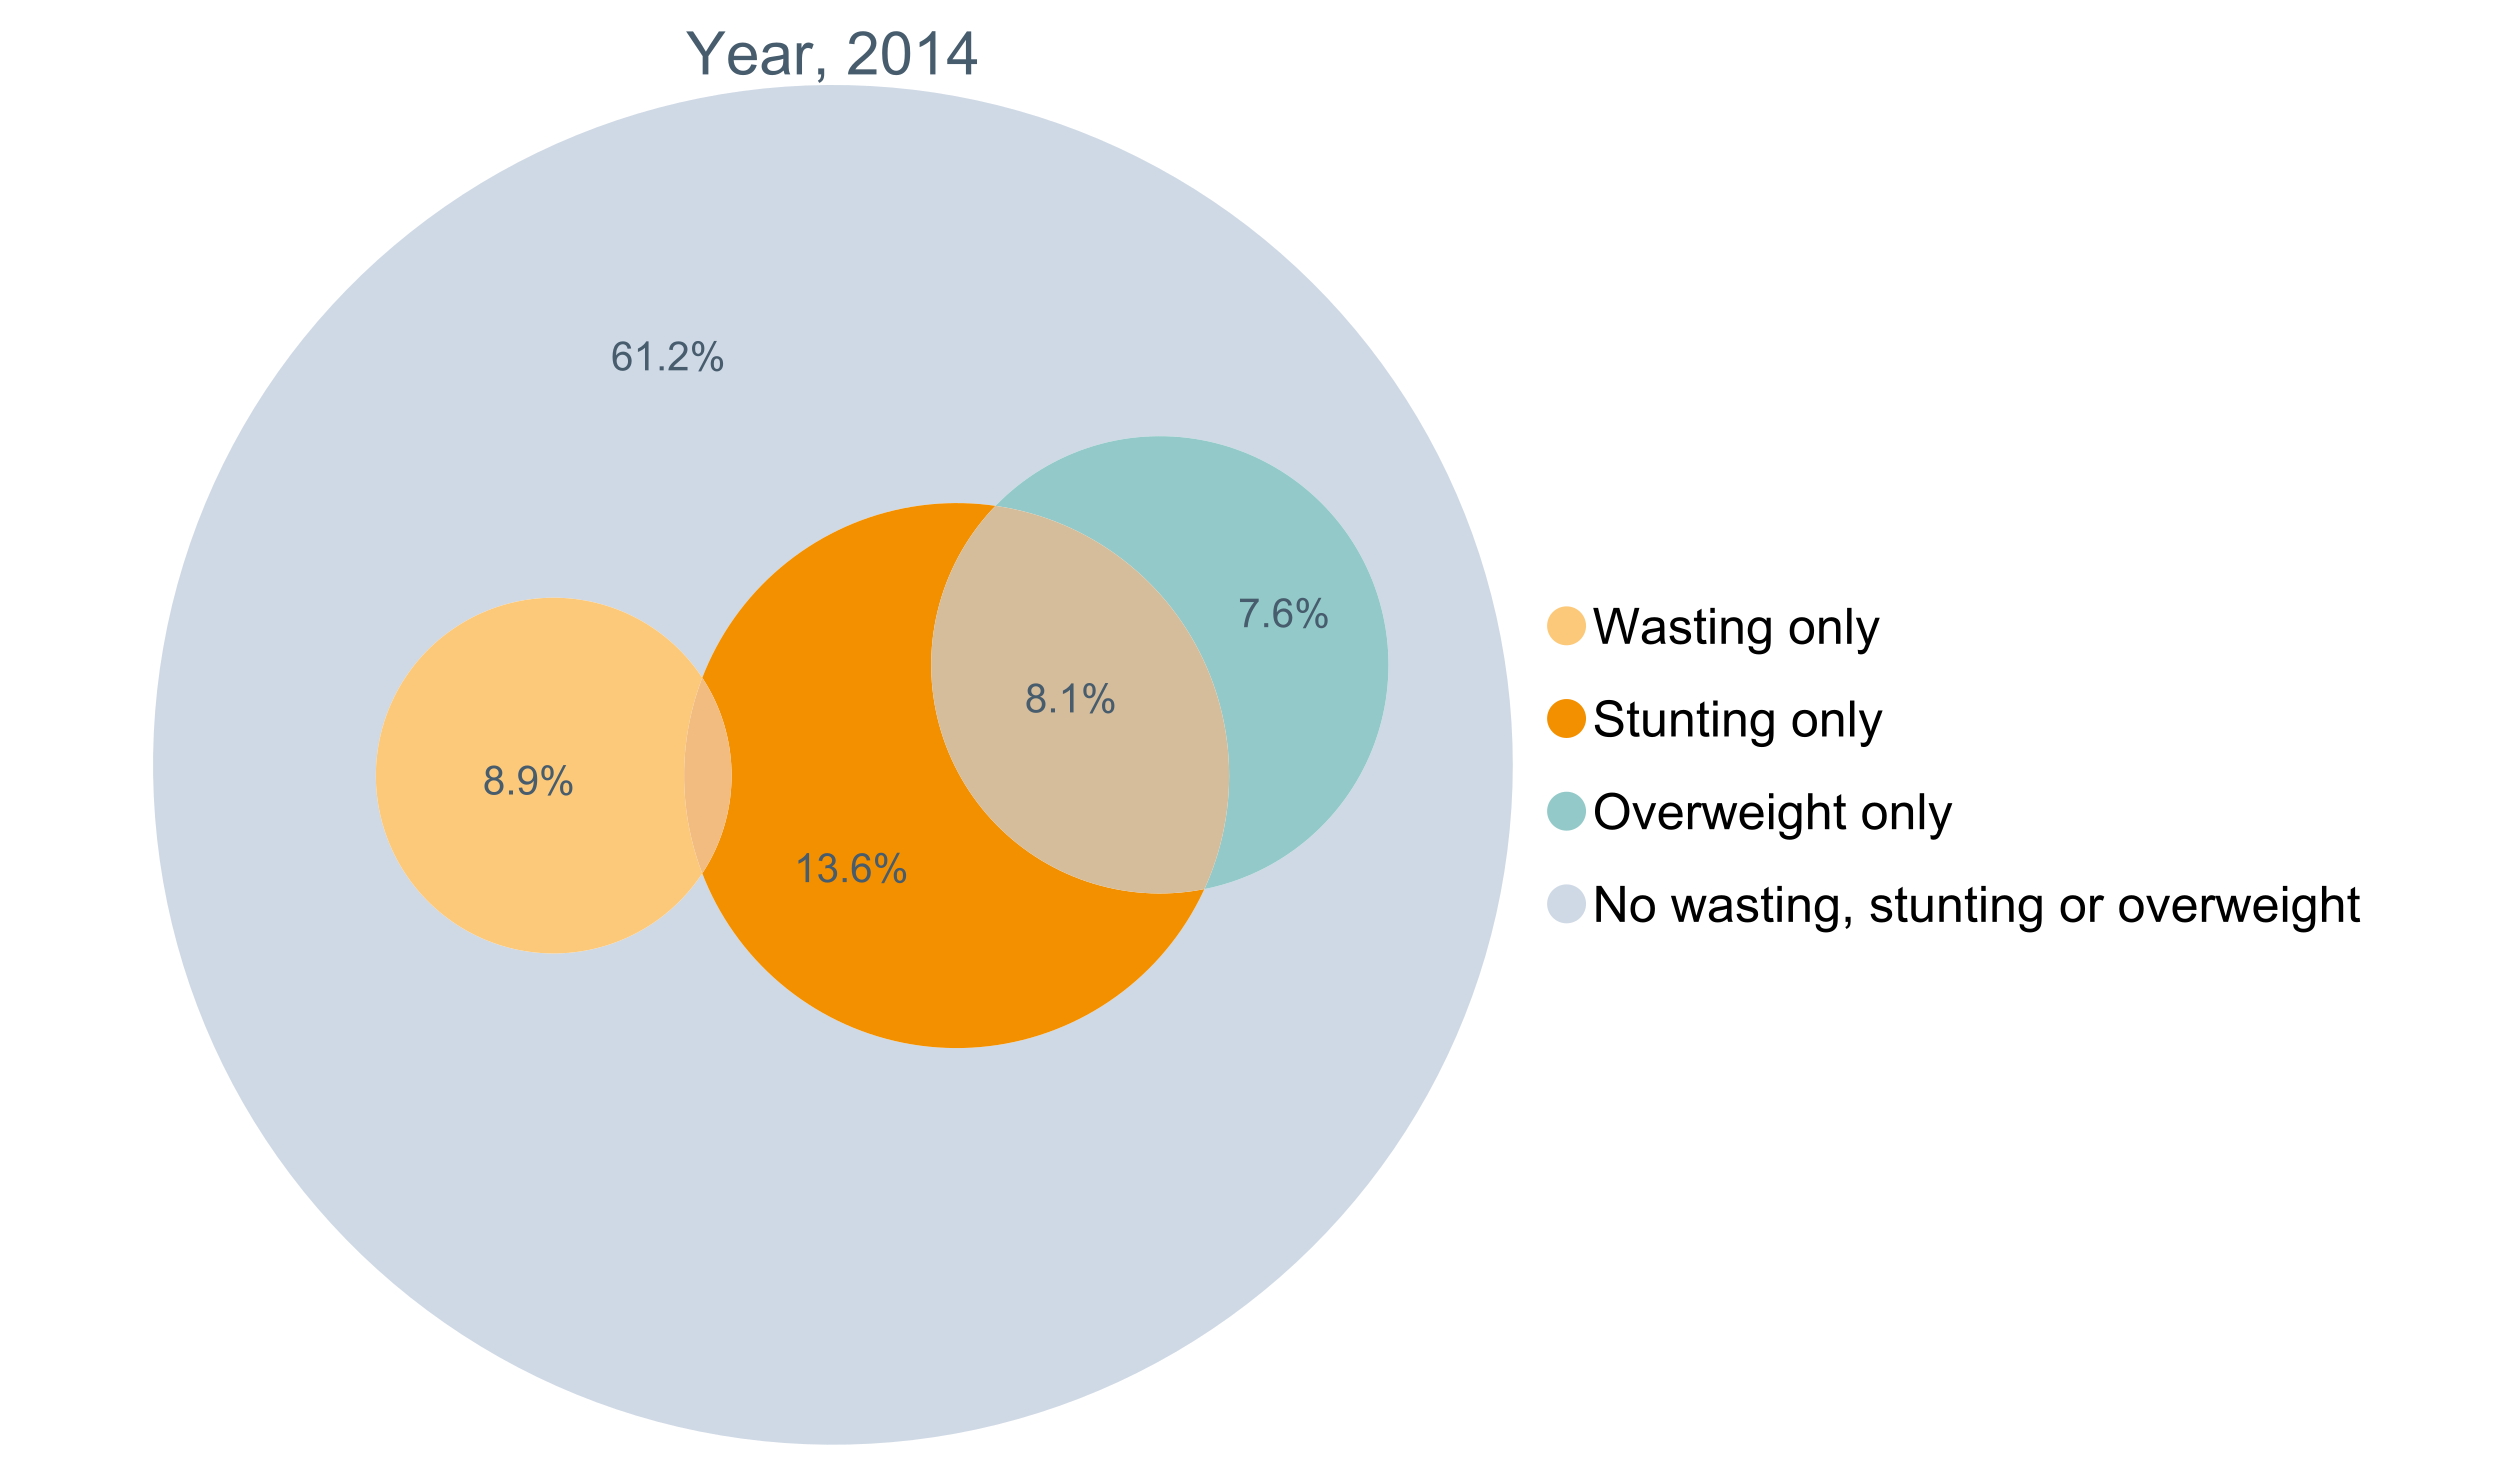 <?xml version="1.0" encoding="UTF-8"?>
<svg xmlns="http://www.w3.org/2000/svg" xmlns:xlink="http://www.w3.org/1999/xlink" width="1234.286pt" height="720pt" viewBox="0 0 1234.286 720" version="1.1">
<defs>
<g>
<symbol overflow="visible" id="glyph0-0">
<path style="stroke:none;" d="M 3.707 0 L 3.707 -18.543 L 18.543 -18.543 L 18.543 0 Z M 4.172 -0.465 L 18.078 -0.465 L 18.078 -18.078 L 4.172 -18.078 Z M 4.172 -0.465 "/>
</symbol>
<symbol overflow="visible" id="glyph0-1">
<path style="stroke:none;" d="M 8.27 0 L 8.27 -8.996 L 0.086 -21.234 L 3.504 -21.234 L 7.691 -14.832 C 8.461 -13.633 9.18 -12.438 9.852 -11.242 C 10.484 -12.348 11.258 -13.598 12.168 -14.992 L 16.281 -21.234 L 19.555 -21.234 L 11.082 -8.996 L 11.082 0 Z M 8.27 0 "/>
</symbol>
<symbol overflow="visible" id="glyph0-2">
<path style="stroke:none;" d="M 12.488 -4.953 L 15.18 -4.621 C 14.754 -3.043 13.969 -1.82 12.82 -0.953 C 11.672 -0.086 10.203 0.344 8.418 0.348 C 6.164 0.344 4.379 -0.344 3.062 -1.73 C 1.742 -3.113 1.082 -5.059 1.086 -7.562 C 1.082 -10.148 1.75 -12.156 3.086 -13.586 C 4.418 -15.012 6.145 -15.727 8.27 -15.73 C 10.324 -15.727 12.008 -15.027 13.312 -13.629 C 14.617 -12.23 15.27 -10.262 15.27 -7.723 C 15.27 -7.566 15.262 -7.332 15.254 -7.027 L 3.781 -7.027 C 3.875 -5.332 4.355 -4.039 5.215 -3.145 C 6.074 -2.242 7.145 -1.793 8.43 -1.797 C 9.383 -1.793 10.199 -2.043 10.879 -2.551 C 11.555 -3.051 12.09 -3.852 12.488 -4.953 Z M 3.926 -9.168 L 12.516 -9.168 C 12.398 -10.461 12.07 -11.434 11.531 -12.082 C 10.699 -13.082 9.621 -13.582 8.301 -13.586 C 7.102 -13.582 6.094 -13.18 5.277 -12.383 C 4.461 -11.578 4.012 -10.508 3.926 -9.168 Z M 3.926 -9.168 "/>
</symbol>
<symbol overflow="visible" id="glyph0-3">
<path style="stroke:none;" d="M 11.992 -1.898 C 11.027 -1.078 10.098 -0.496 9.207 -0.16 C 8.309 0.18 7.352 0.344 6.332 0.348 C 4.641 0.344 3.34 -0.066 2.434 -0.891 C 1.52 -1.715 1.066 -2.77 1.07 -4.055 C 1.066 -4.809 1.238 -5.496 1.586 -6.121 C 1.926 -6.742 2.375 -7.242 2.934 -7.617 C 3.484 -7.992 4.109 -8.277 4.809 -8.473 C 5.32 -8.605 6.094 -8.734 7.125 -8.867 C 9.23 -9.113 10.781 -9.414 11.777 -9.762 C 11.785 -10.121 11.789 -10.348 11.793 -10.445 C 11.789 -11.504 11.543 -12.25 11.051 -12.688 C 10.387 -13.273 9.395 -13.57 8.082 -13.574 C 6.852 -13.57 5.949 -13.355 5.367 -12.93 C 4.781 -12.496 4.348 -11.734 4.07 -10.648 L 1.52 -10.996 C 1.746 -12.086 2.129 -12.965 2.664 -13.637 C 3.191 -14.305 3.961 -14.824 4.969 -15.188 C 5.973 -15.547 7.137 -15.727 8.461 -15.73 C 9.773 -15.727 10.84 -15.57 11.66 -15.266 C 12.48 -14.953 13.082 -14.566 13.469 -14.102 C 13.855 -13.629 14.125 -13.039 14.281 -12.328 C 14.367 -11.883 14.414 -11.078 14.414 -9.922 L 14.414 -6.445 C 14.414 -4.02 14.469 -2.484 14.578 -1.844 C 14.688 -1.199 14.906 -0.586 15.238 0 L 12.516 0 C 12.242 -0.539 12.066 -1.172 11.992 -1.898 Z M 11.777 -7.723 C 10.828 -7.332 9.406 -7 7.52 -6.734 C 6.441 -6.578 5.684 -6.406 5.242 -6.215 C 4.797 -6.02 4.453 -5.738 4.215 -5.367 C 3.969 -4.992 3.848 -4.578 3.852 -4.129 C 3.848 -3.43 4.113 -2.852 4.641 -2.391 C 5.168 -1.926 5.938 -1.691 6.953 -1.695 C 7.957 -1.691 8.852 -1.91 9.633 -2.352 C 10.414 -2.789 10.988 -3.391 11.355 -4.156 C 11.637 -4.742 11.777 -5.613 11.777 -6.766 Z M 11.777 -7.723 "/>
</symbol>
<symbol overflow="visible" id="glyph0-4">
<path style="stroke:none;" d="M 1.926 0 L 1.926 -15.383 L 4.273 -15.383 L 4.273 -13.051 C 4.867 -14.137 5.422 -14.855 5.93 -15.207 C 6.438 -15.551 6.996 -15.727 7.605 -15.73 C 8.48 -15.727 9.371 -15.445 10.285 -14.891 L 9.387 -12.473 C 8.746 -12.848 8.109 -13.035 7.477 -13.039 C 6.906 -13.035 6.391 -12.863 5.938 -12.523 C 5.48 -12.176 5.16 -11.703 4.969 -11.098 C 4.68 -10.168 4.535 -9.152 4.535 -8.055 L 4.535 0 Z M 1.926 0 "/>
</symbol>
<symbol overflow="visible" id="glyph0-5">
<path style="stroke:none;" d="M 2.637 0 L 2.637 -2.969 L 5.605 -2.969 L 5.605 0 C 5.602 1.09 5.406 1.969 5.023 2.641 C 4.633 3.309 4.023 3.828 3.188 4.199 L 2.461 3.086 C 3.012 2.84 3.418 2.484 3.68 2.02 C 3.938 1.547 4.082 0.875 4.113 0 Z M 2.637 0 "/>
</symbol>
<symbol overflow="visible" id="glyph0-6">
<path style="stroke:none;" d=""/>
</symbol>
<symbol overflow="visible" id="glyph0-7">
<path style="stroke:none;" d="M 14.934 -2.508 L 14.934 0 L 0.898 0 C 0.875 -0.625 0.977 -1.227 1.203 -1.812 C 1.555 -2.766 2.129 -3.707 2.918 -4.637 C 3.703 -5.559 4.84 -6.633 6.332 -7.852 C 8.637 -9.742 10.195 -11.238 11.008 -12.348 C 11.816 -13.449 12.223 -14.496 12.227 -15.484 C 12.223 -16.516 11.852 -17.387 11.117 -18.098 C 10.375 -18.805 9.414 -19.16 8.227 -19.164 C 6.969 -19.16 5.965 -18.785 5.215 -18.035 C 4.461 -17.281 4.078 -16.238 4.07 -14.906 L 1.391 -15.18 C 1.57 -17.176 2.262 -18.699 3.461 -19.75 C 4.656 -20.797 6.266 -21.32 8.285 -21.324 C 10.324 -21.32 11.938 -20.758 13.125 -19.629 C 14.312 -18.496 14.906 -17.094 14.906 -15.426 C 14.906 -14.574 14.73 -13.738 14.383 -12.922 C 14.035 -12.098 13.457 -11.234 12.652 -10.328 C 11.844 -9.418 10.504 -8.172 8.633 -6.59 C 7.062 -5.273 6.059 -4.383 5.617 -3.918 C 5.172 -3.445 4.805 -2.977 4.52 -2.508 Z M 14.934 -2.508 "/>
</symbol>
<symbol overflow="visible" id="glyph0-8">
<path style="stroke:none;" d="M 1.23 -10.473 C 1.23 -12.98 1.488 -15.004 2.004 -16.535 C 2.52 -18.066 3.285 -19.246 4.309 -20.078 C 5.324 -20.906 6.609 -21.32 8.156 -21.324 C 9.293 -21.32 10.289 -21.09 11.152 -20.633 C 12.008 -20.172 12.719 -19.512 13.281 -18.648 C 13.84 -17.785 14.281 -16.734 14.602 -15.492 C 14.918 -14.25 15.074 -12.574 15.078 -10.473 C 15.074 -7.977 14.82 -5.965 14.309 -4.438 C 13.797 -2.906 13.031 -1.727 12.016 -0.891 C 10.996 -0.055 9.711 0.363 8.156 0.363 C 6.109 0.363 4.5 -0.371 3.332 -1.84 C 1.93 -3.605 1.23 -6.48 1.23 -10.473 Z M 3.91 -10.473 C 3.906 -6.98 4.316 -4.66 5.133 -3.512 C 5.949 -2.355 6.957 -1.781 8.156 -1.781 C 9.352 -1.781 10.355 -2.359 11.176 -3.52 C 11.988 -4.676 12.398 -6.992 12.398 -10.473 C 12.398 -13.965 11.988 -16.289 11.176 -17.441 C 10.355 -18.586 9.34 -19.16 8.125 -19.164 C 6.926 -19.16 5.969 -18.652 5.258 -17.645 C 4.355 -16.348 3.906 -13.957 3.91 -10.473 Z M 3.91 -10.473 "/>
</symbol>
<symbol overflow="visible" id="glyph0-9">
<path style="stroke:none;" d="M 11.051 0 L 8.445 0 L 8.445 -16.613 C 7.812 -16.012 6.988 -15.414 5.973 -14.82 C 4.949 -14.219 4.035 -13.77 3.23 -13.473 L 3.23 -15.992 C 4.684 -16.672 5.961 -17.504 7.055 -18.48 C 8.145 -19.457 8.914 -20.402 9.371 -21.324 L 11.051 -21.324 Z M 11.051 0 "/>
</symbol>
<symbol overflow="visible" id="glyph0-10">
<path style="stroke:none;" d="M 9.59 0 L 9.59 -5.086 L 0.375 -5.086 L 0.375 -7.477 L 10.066 -21.234 L 12.195 -21.234 L 12.195 -7.477 L 15.066 -7.477 L 15.066 -5.086 L 12.195 -5.086 L 12.195 0 Z M 9.59 -7.477 L 9.59 -17.051 L 2.941 -7.477 Z M 9.59 -7.477 "/>
</symbol>
<symbol overflow="visible" id="glyph1-0">
<path style="stroke:none;" d="M 3.102 0 L 3.102 -15.504 L 15.504 -15.504 L 15.504 0 Z M 3.488 -0.387 L 15.117 -0.387 L 15.117 -15.117 L 3.488 -15.117 Z M 3.488 -0.387 "/>
</symbol>
<symbol overflow="visible" id="glyph1-1">
<path style="stroke:none;" d="M 5.016 0 L 0.305 -17.758 L 2.715 -17.758 L 5.414 -6.117 C 5.703 -4.898 5.953 -3.688 6.164 -2.484 C 6.617 -4.379 6.883 -5.473 6.965 -5.766 L 10.344 -17.758 L 13.18 -17.758 L 15.723 -8.77 C 16.355 -6.539 16.816 -4.445 17.102 -2.484 C 17.324 -3.605 17.621 -4.891 17.988 -6.348 L 20.773 -17.758 L 23.133 -17.758 L 18.266 0 L 16 0 L 12.258 -13.527 C 11.941 -14.656 11.754 -15.352 11.699 -15.613 C 11.512 -14.797 11.34 -14.102 11.18 -13.527 L 7.414 0 Z M 5.016 0 "/>
</symbol>
<symbol overflow="visible" id="glyph1-2">
<path style="stroke:none;" d="M 10.027 -1.586 C 9.215 -0.898 8.438 -0.414 7.695 -0.133 C 6.945 0.148 6.145 0.285 5.293 0.289 C 3.875 0.285 2.789 -0.055 2.031 -0.746 C 1.27 -1.434 0.891 -2.316 0.895 -3.391 C 0.891 -4.02 1.035 -4.594 1.324 -5.117 C 1.613 -5.633 1.988 -6.051 2.453 -6.371 C 2.914 -6.684 3.438 -6.922 4.02 -7.086 C 4.449 -7.195 5.094 -7.305 5.961 -7.414 C 7.715 -7.617 9.012 -7.867 9.848 -8.164 C 9.852 -8.461 9.855 -8.652 9.859 -8.734 C 9.855 -9.621 9.648 -10.246 9.242 -10.609 C 8.68 -11.098 7.852 -11.344 6.758 -11.348 C 5.727 -11.344 4.969 -11.164 4.484 -10.809 C 3.992 -10.445 3.633 -9.809 3.402 -8.902 L 1.273 -9.191 C 1.461 -10.102 1.781 -10.84 2.227 -11.402 C 2.672 -11.965 3.312 -12.395 4.152 -12.699 C 4.992 -12.996 5.965 -13.148 7.074 -13.152 C 8.168 -13.148 9.062 -13.02 9.75 -12.766 C 10.438 -12.504 10.941 -12.18 11.266 -11.789 C 11.586 -11.398 11.812 -10.902 11.941 -10.309 C 12.012 -9.934 12.047 -9.266 12.051 -8.297 L 12.051 -5.391 C 12.047 -3.363 12.094 -2.078 12.191 -1.543 C 12.281 -1.004 12.465 -0.492 12.742 0 L 10.465 0 C 10.238 -0.453 10.09 -0.98 10.027 -1.586 Z M 9.848 -6.457 C 9.055 -6.133 7.867 -5.855 6.285 -5.633 C 5.387 -5.5 4.754 -5.355 4.383 -5.195 C 4.012 -5.031 3.723 -4.793 3.523 -4.484 C 3.32 -4.172 3.223 -3.828 3.223 -3.453 C 3.223 -2.867 3.441 -2.383 3.883 -1.996 C 4.32 -1.609 4.965 -1.418 5.812 -1.418 C 6.652 -1.418 7.398 -1.602 8.055 -1.969 C 8.707 -2.336 9.188 -2.836 9.496 -3.477 C 9.727 -3.965 9.844 -4.691 9.848 -5.656 Z M 9.848 -6.457 "/>
</symbol>
<symbol overflow="visible" id="glyph1-3">
<path style="stroke:none;" d="M 0.762 -3.84 L 2.918 -4.18 C 3.039 -3.312 3.375 -2.652 3.93 -2.191 C 4.48 -1.73 5.254 -1.5 6.25 -1.5 C 7.246 -1.5 7.988 -1.703 8.477 -2.113 C 8.961 -2.52 9.203 -3 9.207 -3.551 C 9.203 -4.043 8.988 -4.43 8.562 -4.711 C 8.258 -4.906 7.516 -5.152 6.336 -5.449 C 4.734 -5.852 3.625 -6.199 3.008 -6.496 C 2.387 -6.789 1.918 -7.199 1.602 -7.723 C 1.281 -8.242 1.125 -8.816 1.125 -9.449 C 1.125 -10.02 1.254 -10.551 1.52 -11.039 C 1.777 -11.527 2.137 -11.934 2.594 -12.258 C 2.93 -12.508 3.391 -12.719 3.977 -12.891 C 4.559 -13.062 5.188 -13.148 5.863 -13.152 C 6.867 -13.148 7.754 -13.004 8.52 -12.715 C 9.281 -12.426 9.844 -12.031 10.207 -11.535 C 10.57 -11.039 10.82 -10.375 10.961 -9.543 L 8.828 -9.254 C 8.73 -9.91 8.449 -10.426 7.988 -10.801 C 7.52 -11.168 6.863 -11.355 6.02 -11.359 C 5.016 -11.355 4.301 -11.191 3.875 -10.863 C 3.445 -10.531 3.234 -10.145 3.234 -9.703 C 3.234 -9.418 3.32 -9.16 3.5 -8.938 C 3.672 -8.699 3.953 -8.508 4.336 -8.355 C 4.555 -8.273 5.195 -8.086 6.262 -7.801 C 7.801 -7.387 8.875 -7.051 9.488 -6.789 C 10.094 -6.523 10.574 -6.141 10.922 -5.645 C 11.27 -5.141 11.441 -4.52 11.445 -3.777 C 11.441 -3.047 11.23 -2.363 10.809 -1.723 C 10.383 -1.082 9.773 -0.586 8.977 -0.234 C 8.176 0.113 7.27 0.285 6.262 0.289 C 4.586 0.285 3.312 -0.059 2.438 -0.75 C 1.562 -1.445 1.004 -2.473 0.762 -3.84 Z M 0.762 -3.84 "/>
</symbol>
<symbol overflow="visible" id="glyph1-4">
<path style="stroke:none;" d="M 6.395 -1.949 L 6.711 -0.023 C 6.094 0.102 5.547 0.164 5.062 0.168 C 4.27 0.164 3.652 0.043 3.219 -0.207 C 2.781 -0.453 2.477 -0.781 2.301 -1.191 C 2.121 -1.598 2.031 -2.457 2.035 -3.766 L 2.035 -11.168 L 0.438 -11.168 L 0.438 -12.863 L 2.035 -12.863 L 2.035 -16.047 L 4.203 -17.355 L 4.203 -12.863 L 6.395 -12.863 L 6.395 -11.168 L 4.203 -11.168 L 4.203 -3.645 C 4.199 -3.023 4.238 -2.621 4.316 -2.445 C 4.391 -2.266 4.516 -2.125 4.691 -2.023 C 4.863 -1.914 5.113 -1.863 5.438 -1.867 C 5.68 -1.863 5.996 -1.891 6.395 -1.949 Z M 6.395 -1.949 "/>
</symbol>
<symbol overflow="visible" id="glyph1-5">
<path style="stroke:none;" d="M 1.648 -15.25 L 1.648 -17.758 L 3.828 -17.758 L 3.828 -15.25 Z M 1.648 0 L 1.648 -12.863 L 3.828 -12.863 L 3.828 0 Z M 1.648 0 "/>
</symbol>
<symbol overflow="visible" id="glyph1-6">
<path style="stroke:none;" d="M 1.637 0 L 1.637 -12.863 L 3.598 -12.863 L 3.598 -11.035 C 4.543 -12.441 5.906 -13.148 7.691 -13.152 C 8.465 -13.148 9.176 -13.008 9.828 -12.734 C 10.477 -12.453 10.965 -12.09 11.289 -11.637 C 11.609 -11.184 11.836 -10.645 11.965 -10.027 C 12.043 -9.621 12.082 -8.918 12.086 -7.91 L 12.086 0 L 9.906 0 L 9.906 -7.824 C 9.902 -8.707 9.816 -9.371 9.652 -9.816 C 9.48 -10.254 9.18 -10.605 8.75 -10.871 C 8.312 -11.129 7.809 -11.262 7.23 -11.266 C 6.301 -11.262 5.5 -10.965 4.828 -10.379 C 4.152 -9.785 3.812 -8.668 3.816 -7.023 L 3.816 0 Z M 1.637 0 "/>
</symbol>
<symbol overflow="visible" id="glyph1-7">
<path style="stroke:none;" d="M 1.234 1.066 L 3.355 1.379 C 3.441 2.031 3.688 2.508 4.094 2.809 C 4.633 3.207 5.371 3.41 6.309 3.414 C 7.316 3.41 8.098 3.207 8.648 2.809 C 9.195 2.402 9.566 1.84 9.762 1.113 C 9.875 0.668 9.926 -0.262 9.918 -1.684 C 8.965 -0.559 7.777 0 6.359 0 C 4.586 0 3.219 -0.637 2.254 -1.914 C 1.281 -3.188 0.797 -4.719 0.801 -6.504 C 0.797 -7.73 1.02 -8.859 1.465 -9.898 C 1.91 -10.934 2.555 -11.738 3.398 -12.305 C 4.242 -12.867 5.23 -13.148 6.371 -13.152 C 7.887 -13.148 9.141 -12.535 10.125 -11.312 L 10.125 -12.863 L 12.137 -12.863 L 12.137 -1.742 C 12.133 0.258 11.93 1.672 11.523 2.512 C 11.113 3.344 10.469 4.004 9.586 4.492 C 8.703 4.973 7.613 5.215 6.324 5.219 C 4.785 5.215 3.547 4.871 2.602 4.184 C 1.656 3.492 1.199 2.453 1.234 1.066 Z M 3.039 -6.66 C 3.035 -4.969 3.371 -3.738 4.043 -2.965 C 4.715 -2.191 5.555 -1.805 6.566 -1.805 C 7.562 -1.805 8.402 -2.188 9.082 -2.961 C 9.762 -3.727 10.102 -4.938 10.102 -6.59 C 10.102 -8.16 9.75 -9.348 9.055 -10.148 C 8.352 -10.945 7.512 -11.344 6.527 -11.348 C 5.559 -11.344 4.734 -10.949 4.055 -10.168 C 3.375 -9.379 3.035 -8.211 3.039 -6.66 Z M 3.039 -6.66 "/>
</symbol>
<symbol overflow="visible" id="glyph1-8">
<path style="stroke:none;" d=""/>
</symbol>
<symbol overflow="visible" id="glyph1-9">
<path style="stroke:none;" d="M 0.824 -6.43 C 0.82 -8.809 1.48 -10.574 2.809 -11.723 C 3.91 -12.672 5.262 -13.148 6.855 -13.152 C 8.621 -13.148 10.066 -12.57 11.191 -11.414 C 12.312 -10.254 12.871 -8.652 12.875 -6.613 C 12.871 -4.953 12.625 -3.652 12.129 -2.707 C 11.633 -1.758 10.91 -1.02 9.961 -0.496 C 9.012 0.027 7.977 0.285 6.855 0.289 C 5.055 0.285 3.598 -0.289 2.488 -1.441 C 1.375 -2.594 0.82 -4.254 0.824 -6.43 Z M 3.062 -6.43 C 3.059 -4.781 3.418 -3.551 4.141 -2.73 C 4.855 -1.91 5.762 -1.5 6.855 -1.5 C 7.934 -1.5 8.832 -1.91 9.555 -2.734 C 10.27 -3.559 10.629 -4.816 10.633 -6.504 C 10.629 -8.094 10.266 -9.297 9.547 -10.117 C 8.82 -10.934 7.926 -11.344 6.855 -11.348 C 5.762 -11.344 4.855 -10.938 4.141 -10.125 C 3.418 -9.309 3.059 -8.074 3.062 -6.43 Z M 3.062 -6.43 "/>
</symbol>
<symbol overflow="visible" id="glyph1-10">
<path style="stroke:none;" d="M 1.586 0 L 1.586 -17.758 L 3.766 -17.758 L 3.766 0 Z M 1.586 0 "/>
</symbol>
<symbol overflow="visible" id="glyph1-11">
<path style="stroke:none;" d="M 1.539 4.953 L 1.297 2.906 C 1.77 3.035 2.188 3.098 2.543 3.102 C 3.027 3.098 3.414 3.02 3.703 2.859 C 3.992 2.695 4.23 2.469 4.422 2.18 C 4.555 1.961 4.777 1.418 5.086 0.559 C 5.125 0.434 5.188 0.258 5.281 0.023 L 0.398 -12.863 L 2.75 -12.863 L 5.426 -5.414 C 5.77 -4.469 6.078 -3.473 6.359 -2.434 C 6.605 -3.434 6.906 -4.414 7.254 -5.367 L 10.004 -12.863 L 12.184 -12.863 L 7.293 0.219 C 6.766 1.625 6.355 2.598 6.066 3.137 C 5.676 3.852 5.234 4.379 4.734 4.715 C 4.234 5.047 3.637 5.215 2.941 5.219 C 2.52 5.215 2.051 5.125 1.539 4.953 Z M 1.539 4.953 "/>
</symbol>
<symbol overflow="visible" id="glyph1-12">
<path style="stroke:none;" d="M 1.113 -5.703 L 3.332 -5.898 C 3.434 -5.008 3.676 -4.277 4.062 -3.711 C 4.445 -3.141 5.043 -2.684 5.852 -2.332 C 6.656 -1.98 7.562 -1.805 8.574 -1.805 C 9.465 -1.805 10.258 -1.938 10.949 -2.203 C 11.633 -2.469 12.145 -2.832 12.48 -3.301 C 12.816 -3.762 12.984 -4.27 12.984 -4.82 C 12.984 -5.375 12.82 -5.859 12.5 -6.277 C 12.172 -6.691 11.641 -7.043 10.902 -7.328 C 10.422 -7.512 9.367 -7.801 7.738 -8.191 C 6.105 -8.582 4.965 -8.949 4.312 -9.301 C 3.461 -9.742 2.828 -10.293 2.414 -10.953 C 2 -11.609 1.793 -12.348 1.793 -13.164 C 1.793 -14.059 2.047 -14.898 2.555 -15.68 C 3.062 -16.457 3.805 -17.047 4.785 -17.453 C 5.758 -17.855 6.844 -18.059 8.043 -18.059 C 9.355 -18.059 10.516 -17.844 11.523 -17.422 C 12.527 -16.996 13.301 -16.375 13.844 -15.551 C 14.383 -14.727 14.672 -13.793 14.715 -12.754 L 12.465 -12.586 C 12.34 -13.707 11.93 -14.555 11.234 -15.129 C 10.531 -15.699 9.5 -15.984 8.141 -15.988 C 6.715 -15.984 5.68 -15.723 5.031 -15.207 C 4.379 -14.684 4.055 -14.059 4.059 -13.324 C 4.055 -12.684 4.285 -12.156 4.746 -11.75 C 5.199 -11.336 6.379 -10.914 8.289 -10.484 C 10.199 -10.047 11.512 -9.672 12.223 -9.352 C 13.254 -8.875 14.016 -8.27 14.508 -7.539 C 15 -6.809 15.246 -5.969 15.25 -5.016 C 15.246 -4.07 14.977 -3.18 14.438 -2.344 C 13.895 -1.508 13.117 -0.855 12.105 -0.391 C 11.09 0.074 9.949 0.305 8.684 0.305 C 7.074 0.305 5.727 0.07 4.645 -0.398 C 3.555 -0.867 2.703 -1.57 2.09 -2.512 C 1.469 -3.453 1.145 -4.516 1.113 -5.703 Z M 1.113 -5.703 "/>
</symbol>
<symbol overflow="visible" id="glyph1-13">
<path style="stroke:none;" d="M 10.066 0 L 10.066 -1.891 C 9.062 -0.438 7.699 0.285 5.984 0.289 C 5.219 0.285 4.512 0.145 3.855 -0.145 C 3.199 -0.434 2.711 -0.801 2.391 -1.242 C 2.07 -1.68 1.844 -2.219 1.719 -2.859 C 1.625 -3.285 1.582 -3.961 1.586 -4.895 L 1.586 -12.863 L 3.766 -12.863 L 3.766 -5.73 C 3.762 -4.59 3.805 -3.82 3.898 -3.426 C 4.031 -2.852 4.324 -2.402 4.77 -2.074 C 5.215 -1.746 5.762 -1.582 6.418 -1.586 C 7.07 -1.582 7.688 -1.75 8.262 -2.09 C 8.832 -2.422 9.234 -2.879 9.477 -3.457 C 9.711 -4.035 9.832 -4.871 9.836 -5.973 L 9.836 -12.863 L 12.016 -12.863 L 12.016 0 Z M 10.066 0 "/>
</symbol>
<symbol overflow="visible" id="glyph1-14">
<path style="stroke:none;" d="M 1.199 -8.648 C 1.195 -11.594 1.984 -13.898 3.57 -15.57 C 5.148 -17.234 7.195 -18.07 9.703 -18.07 C 11.34 -18.07 12.816 -17.676 14.133 -16.895 C 15.449 -16.109 16.453 -15.02 17.145 -13.621 C 17.832 -12.219 18.176 -10.629 18.18 -8.855 C 18.176 -7.051 17.812 -5.441 17.09 -4.02 C 16.359 -2.598 15.328 -1.52 14 -0.793 C 12.664 -0.059 11.23 0.305 9.691 0.305 C 8.02 0.305 6.523 -0.098 5.207 -0.906 C 3.891 -1.715 2.895 -2.816 2.215 -4.215 C 1.535 -5.605 1.195 -7.086 1.199 -8.648 Z M 3.621 -8.613 C 3.621 -6.473 4.195 -4.785 5.348 -3.555 C 6.496 -2.32 7.938 -1.703 9.676 -1.707 C 11.441 -1.703 12.898 -2.324 14.043 -3.57 C 15.184 -4.812 15.754 -6.578 15.758 -8.867 C 15.754 -10.309 15.512 -11.57 15.023 -12.652 C 14.535 -13.727 13.82 -14.562 12.879 -15.156 C 11.938 -15.746 10.883 -16.043 9.715 -16.047 C 8.051 -16.043 6.617 -15.473 5.418 -14.332 C 4.219 -13.191 3.621 -11.285 3.621 -8.613 Z M 3.621 -8.613 "/>
</symbol>
<symbol overflow="visible" id="glyph1-15">
<path style="stroke:none;" d="M 5.207 0 L 0.316 -12.863 L 2.617 -12.863 L 5.379 -5.16 C 5.676 -4.328 5.949 -3.465 6.203 -2.566 C 6.395 -3.246 6.664 -4.062 7.012 -5.016 L 9.871 -12.863 L 12.113 -12.863 L 7.242 0 Z M 5.207 0 "/>
</symbol>
<symbol overflow="visible" id="glyph1-16">
<path style="stroke:none;" d="M 10.441 -4.141 L 12.695 -3.863 C 12.336 -2.543 11.676 -1.523 10.719 -0.801 C 9.754 -0.074 8.527 0.285 7.039 0.289 C 5.152 0.285 3.66 -0.289 2.562 -1.445 C 1.457 -2.602 0.906 -4.227 0.91 -6.324 C 0.906 -8.484 1.465 -10.164 2.578 -11.359 C 3.691 -12.551 5.137 -13.148 6.914 -13.152 C 8.633 -13.148 10.035 -12.562 11.129 -11.395 C 12.215 -10.223 12.762 -8.578 12.766 -6.457 C 12.762 -6.324 12.758 -6.129 12.754 -5.875 L 3.16 -5.875 C 3.238 -4.457 3.641 -3.375 4.359 -2.625 C 5.078 -1.875 5.973 -1.5 7.051 -1.5 C 7.848 -1.5 8.531 -1.707 9.098 -2.129 C 9.66 -2.547 10.109 -3.219 10.441 -4.141 Z M 3.281 -7.668 L 10.465 -7.668 C 10.367 -8.746 10.09 -9.559 9.641 -10.102 C 8.941 -10.938 8.043 -11.355 6.941 -11.359 C 5.938 -11.355 5.094 -11.02 4.414 -10.355 C 3.727 -9.684 3.352 -8.789 3.281 -7.668 Z M 3.281 -7.668 "/>
</symbol>
<symbol overflow="visible" id="glyph1-17">
<path style="stroke:none;" d="M 1.609 0 L 1.609 -12.863 L 3.574 -12.863 L 3.574 -10.914 C 4.074 -11.824 4.535 -12.426 4.961 -12.715 C 5.383 -13.004 5.848 -13.148 6.359 -13.152 C 7.09 -13.148 7.836 -12.914 8.598 -12.453 L 7.848 -10.43 C 7.312 -10.742 6.781 -10.898 6.25 -10.902 C 5.77 -10.898 5.34 -10.754 4.965 -10.469 C 4.582 -10.18 4.312 -9.781 4.156 -9.277 C 3.91 -8.496 3.789 -7.648 3.793 -6.734 L 3.793 0 Z M 1.609 0 "/>
</symbol>
<symbol overflow="visible" id="glyph1-18">
<path style="stroke:none;" d="M 4.008 0 L 0.074 -12.863 L 2.324 -12.863 L 4.371 -5.438 L 5.137 -2.676 C 5.164 -2.812 5.387 -3.695 5.801 -5.328 L 7.848 -12.863 L 10.09 -12.863 L 12.016 -5.402 L 12.656 -2.941 L 13.395 -5.426 L 15.602 -12.863 L 17.719 -12.863 L 13.699 0 L 11.434 0 L 9.387 -7.703 L 8.891 -9.895 L 6.285 0 Z M 4.008 0 "/>
</symbol>
<symbol overflow="visible" id="glyph1-19">
<path style="stroke:none;" d="M 1.637 0 L 1.637 -17.758 L 3.816 -17.758 L 3.816 -11.387 C 4.828 -12.559 6.113 -13.148 7.668 -13.152 C 8.617 -13.148 9.445 -12.961 10.148 -12.59 C 10.852 -12.211 11.352 -11.691 11.656 -11.031 C 11.957 -10.367 12.109 -9.406 12.113 -8.152 L 12.113 0 L 9.934 0 L 9.934 -8.152 C 9.93 -9.238 9.695 -10.031 9.223 -10.531 C 8.75 -11.023 8.082 -11.273 7.219 -11.277 C 6.57 -11.273 5.961 -11.105 5.395 -10.773 C 4.824 -10.434 4.418 -9.98 4.18 -9.41 C 3.934 -8.836 3.812 -8.043 3.816 -7.039 L 3.816 0 Z M 1.637 0 "/>
</symbol>
<symbol overflow="visible" id="glyph1-20">
<path style="stroke:none;" d="M 1.891 0 L 1.891 -17.758 L 4.301 -17.758 L 13.625 -3.816 L 13.625 -17.758 L 15.879 -17.758 L 15.879 0 L 13.469 0 L 4.141 -13.953 L 4.141 0 Z M 1.891 0 "/>
</symbol>
<symbol overflow="visible" id="glyph1-21">
<path style="stroke:none;" d="M 2.203 0 L 2.203 -2.484 L 4.688 -2.484 L 4.688 0 C 4.688 0.91 4.523 1.645 4.203 2.207 C 3.875 2.766 3.363 3.199 2.664 3.512 L 2.059 2.578 C 2.516 2.375 2.855 2.078 3.074 1.688 C 3.289 1.297 3.41 0.734 3.441 0 Z M 2.203 0 "/>
</symbol>
<symbol overflow="visible" id="glyph2-0">
<path style="stroke:none;" d="M 2.492 0 L 2.492 -12.465 L 12.465 -12.465 L 12.465 0 Z M 2.805 -0.312 L 12.152 -0.312 L 12.152 -12.152 L 2.805 -12.152 Z M 2.805 -0.312 "/>
</symbol>
<symbol overflow="visible" id="glyph2-1">
<path style="stroke:none;" d="M 9.922 -10.781 L 8.18 -10.645 C 8.023 -11.328 7.801 -11.828 7.52 -12.145 C 7.043 -12.641 6.461 -12.891 5.766 -12.895 C 5.203 -12.891 4.711 -12.734 4.293 -12.426 C 3.742 -12.023 3.309 -11.438 2.988 -10.664 C 2.668 -9.891 2.5 -8.789 2.492 -7.363 C 2.91 -8.004 3.426 -8.48 4.039 -8.793 C 4.648 -9.102 5.289 -9.258 5.961 -9.262 C 7.125 -9.258 8.121 -8.828 8.941 -7.969 C 9.762 -7.109 10.172 -5.996 10.176 -4.637 C 10.172 -3.738 9.98 -2.906 9.598 -2.137 C 9.211 -1.367 8.68 -0.777 8.004 -0.371 C 7.328 0.039 6.562 0.238 5.707 0.242 C 4.246 0.238 3.055 -0.293 2.133 -1.367 C 1.211 -2.438 0.75 -4.211 0.75 -6.68 C 0.75 -9.438 1.258 -11.441 2.277 -12.699 C 3.164 -13.785 4.363 -14.332 5.871 -14.336 C 6.996 -14.332 7.914 -14.016 8.633 -13.391 C 9.348 -12.758 9.777 -11.891 9.922 -10.781 Z M 2.766 -4.625 C 2.766 -4.016 2.891 -3.438 3.148 -2.891 C 3.402 -2.336 3.762 -1.918 4.227 -1.633 C 4.684 -1.34 5.168 -1.195 5.676 -1.199 C 6.414 -1.195 7.051 -1.492 7.586 -2.094 C 8.117 -2.688 8.383 -3.5 8.387 -4.527 C 8.383 -5.512 8.121 -6.289 7.598 -6.859 C 7.07 -7.426 6.406 -7.711 5.609 -7.711 C 4.812 -7.711 4.141 -7.426 3.594 -6.859 C 3.039 -6.289 2.766 -5.543 2.766 -4.625 Z M 2.766 -4.625 "/>
</symbol>
<symbol overflow="visible" id="glyph2-2">
<path style="stroke:none;" d="M 7.43 0 L 5.676 0 L 5.676 -11.172 C 5.25 -10.766 4.695 -10.363 4.016 -9.961 C 3.328 -9.559 2.715 -9.258 2.172 -9.059 L 2.172 -10.75 C 3.148 -11.207 4.004 -11.766 4.742 -12.426 C 5.473 -13.078 5.992 -13.715 6.301 -14.336 L 7.43 -14.336 Z M 7.43 0 "/>
</symbol>
<symbol overflow="visible" id="glyph2-3">
<path style="stroke:none;" d="M 1.812 0 L 1.812 -1.996 L 3.809 -1.996 L 3.809 0 Z M 1.812 0 "/>
</symbol>
<symbol overflow="visible" id="glyph2-4">
<path style="stroke:none;" d="M 10.039 -1.684 L 10.039 0 L 0.605 0 C 0.59 -0.422 0.66 -0.828 0.809 -1.219 C 1.047 -1.859 1.43 -2.488 1.961 -3.113 C 2.488 -3.734 3.254 -4.457 4.254 -5.277 C 5.805 -6.547 6.852 -7.555 7.398 -8.301 C 7.941 -9.043 8.215 -9.746 8.219 -10.41 C 8.215 -11.102 7.965 -11.688 7.473 -12.168 C 6.973 -12.641 6.328 -12.879 5.531 -12.883 C 4.688 -12.879 4.012 -12.625 3.504 -12.121 C 2.996 -11.613 2.738 -10.914 2.738 -10.02 L 0.934 -10.207 C 1.055 -11.551 1.52 -12.574 2.328 -13.277 C 3.129 -13.98 4.211 -14.332 5.57 -14.336 C 6.938 -14.332 8.02 -13.953 8.82 -13.195 C 9.617 -12.434 10.02 -11.492 10.02 -10.371 C 10.02 -9.801 9.902 -9.238 9.668 -8.688 C 9.434 -8.133 9.047 -7.551 8.508 -6.941 C 7.965 -6.328 7.062 -5.492 5.805 -4.43 C 4.75 -3.547 4.074 -2.945 3.777 -2.633 C 3.477 -2.312 3.23 -1.996 3.039 -1.684 Z M 10.039 -1.684 "/>
</symbol>
<symbol overflow="visible" id="glyph2-5">
<path style="stroke:none;" d="M 1.16 -10.848 C 1.16 -11.863 1.414 -12.73 1.93 -13.449 C 2.438 -14.16 3.184 -14.52 4.16 -14.52 C 5.055 -14.52 5.793 -14.199 6.383 -13.559 C 6.969 -12.918 7.266 -11.977 7.266 -10.742 C 7.266 -9.531 6.969 -8.602 6.375 -7.949 C 5.781 -7.297 5.047 -6.973 4.18 -6.973 C 3.312 -6.973 2.594 -7.293 2.02 -7.938 C 1.445 -8.578 1.16 -9.547 1.16 -10.848 Z M 4.207 -13.312 C 3.77 -13.312 3.406 -13.121 3.121 -12.746 C 2.828 -12.367 2.684 -11.676 2.688 -10.672 C 2.684 -9.754 2.828 -9.109 3.125 -8.738 C 3.414 -8.363 3.777 -8.18 4.207 -8.18 C 4.648 -8.18 5.012 -8.367 5.301 -8.742 C 5.586 -9.117 5.73 -9.805 5.734 -10.809 C 5.73 -11.727 5.586 -12.375 5.297 -12.75 C 5.004 -13.125 4.641 -13.312 4.207 -13.312 Z M 4.215 0.527 L 12.027 -14.52 L 13.449 -14.52 L 5.668 0.527 Z M 10.391 -3.352 C 10.387 -4.375 10.645 -5.242 11.16 -5.953 C 11.672 -6.664 12.418 -7.02 13.398 -7.02 C 14.293 -7.02 15.035 -6.699 15.625 -6.059 C 16.211 -5.418 16.504 -4.477 16.508 -3.242 C 16.504 -2.031 16.207 -1.102 15.613 -0.449 C 15.016 0.203 14.281 0.527 13.41 0.527 C 12.543 0.527 11.824 0.207 11.25 -0.441 C 10.676 -1.082 10.387 -2.055 10.391 -3.352 Z M 13.449 -5.812 C 13.004 -5.812 12.641 -5.621 12.352 -5.246 C 12.062 -4.867 11.918 -4.18 11.918 -3.176 C 11.918 -2.266 12.062 -1.621 12.355 -1.246 C 12.648 -0.867 13.008 -0.68 13.438 -0.684 C 13.883 -0.68 14.254 -0.867 14.543 -1.246 C 14.832 -1.621 14.977 -2.309 14.977 -3.312 C 14.977 -4.23 14.828 -4.879 14.539 -5.254 C 14.242 -5.625 13.879 -5.812 13.449 -5.812 Z M 13.449 -5.812 "/>
</symbol>
<symbol overflow="visible" id="glyph2-6">
<path style="stroke:none;" d="M 3.523 -7.742 C 2.793 -8.004 2.254 -8.383 1.906 -8.879 C 1.555 -9.371 1.383 -9.965 1.383 -10.652 C 1.383 -11.691 1.754 -12.562 2.5 -13.273 C 3.246 -13.977 4.242 -14.332 5.484 -14.336 C 6.727 -14.332 7.727 -13.969 8.492 -13.25 C 9.25 -12.523 9.633 -11.645 9.633 -10.605 C 9.633 -9.941 9.457 -9.363 9.109 -8.875 C 8.762 -8.383 8.234 -8.004 7.527 -7.742 C 8.402 -7.453 9.07 -6.992 9.527 -6.359 C 9.984 -5.719 10.211 -4.961 10.215 -4.082 C 10.211 -2.859 9.781 -1.832 8.918 -1.004 C 8.055 -0.172 6.918 0.238 5.512 0.242 C 4.102 0.238 2.965 -0.176 2.102 -1.008 C 1.238 -1.84 0.809 -2.879 0.809 -4.129 C 0.809 -5.055 1.043 -5.832 1.512 -6.461 C 1.98 -7.086 2.648 -7.512 3.523 -7.742 Z M 3.176 -10.711 C 3.176 -10.035 3.391 -9.48 3.828 -9.055 C 4.258 -8.625 4.824 -8.414 5.523 -8.414 C 6.195 -8.414 6.746 -8.625 7.18 -9.051 C 7.609 -9.477 7.828 -9.996 7.828 -10.613 C 7.828 -11.254 7.605 -11.797 7.16 -12.234 C 6.715 -12.672 6.16 -12.891 5.504 -12.895 C 4.832 -12.891 4.277 -12.676 3.836 -12.25 C 3.395 -11.82 3.176 -11.309 3.176 -10.711 Z M 2.609 -4.121 C 2.605 -3.617 2.727 -3.133 2.965 -2.668 C 3.199 -2.199 3.551 -1.84 4.02 -1.582 C 4.488 -1.324 4.992 -1.195 5.531 -1.199 C 6.367 -1.195 7.059 -1.465 7.605 -2.004 C 8.148 -2.543 8.418 -3.227 8.422 -4.062 C 8.418 -4.902 8.137 -5.602 7.578 -6.156 C 7.016 -6.707 6.316 -6.984 5.473 -6.984 C 4.645 -6.984 3.961 -6.711 3.422 -6.164 C 2.879 -5.617 2.605 -4.934 2.609 -4.121 Z M 2.609 -4.121 "/>
</symbol>
<symbol overflow="visible" id="glyph2-7">
<path style="stroke:none;" d="M 1.09 -3.301 L 2.777 -3.457 C 2.918 -2.664 3.188 -2.09 3.594 -1.734 C 3.992 -1.375 4.508 -1.195 5.141 -1.199 C 5.676 -1.195 6.148 -1.316 6.559 -1.566 C 6.961 -1.809 7.293 -2.141 7.555 -2.555 C 7.812 -2.969 8.031 -3.523 8.207 -4.227 C 8.383 -4.922 8.473 -5.637 8.473 -6.367 C 8.473 -6.441 8.469 -6.559 8.461 -6.719 C 8.109 -6.16 7.629 -5.707 7.027 -5.359 C 6.418 -5.012 5.762 -4.84 5.055 -4.84 C 3.871 -4.84 2.871 -5.266 2.055 -6.125 C 1.234 -6.977 0.824 -8.109 0.828 -9.516 C 0.824 -10.961 1.254 -12.125 2.109 -13.012 C 2.961 -13.891 4.027 -14.332 5.316 -14.336 C 6.242 -14.332 7.094 -14.082 7.863 -13.586 C 8.633 -13.082 9.215 -12.367 9.617 -11.445 C 10.012 -10.516 10.211 -9.18 10.215 -7.43 C 10.211 -5.605 10.016 -4.152 9.621 -3.07 C 9.223 -1.988 8.633 -1.164 7.852 -0.602 C 7.07 -0.039 6.152 0.238 5.102 0.242 C 3.984 0.238 3.074 -0.066 2.367 -0.688 C 1.656 -1.305 1.23 -2.176 1.09 -3.301 Z M 8.27 -9.602 C 8.266 -10.605 8 -11.402 7.465 -11.996 C 6.926 -12.582 6.281 -12.879 5.531 -12.883 C 4.75 -12.879 4.07 -12.562 3.496 -11.93 C 2.914 -11.293 2.625 -10.469 2.629 -9.457 C 2.625 -8.547 2.898 -7.805 3.449 -7.238 C 3.996 -6.668 4.676 -6.387 5.484 -6.387 C 6.293 -6.387 6.957 -6.668 7.484 -7.238 C 8.004 -7.805 8.266 -8.594 8.27 -9.602 Z M 8.27 -9.602 "/>
</symbol>
<symbol overflow="visible" id="glyph2-8">
<path style="stroke:none;" d="M 0.836 -3.77 L 2.59 -4.004 C 2.789 -3.004 3.129 -2.289 3.617 -1.855 C 4.098 -1.414 4.688 -1.195 5.387 -1.199 C 6.207 -1.195 6.902 -1.48 7.473 -2.055 C 8.039 -2.621 8.324 -3.328 8.328 -4.18 C 8.324 -4.98 8.062 -5.645 7.539 -6.168 C 7.012 -6.688 6.344 -6.949 5.531 -6.953 C 5.199 -6.949 4.785 -6.883 4.293 -6.758 L 4.488 -8.297 C 4.605 -8.281 4.699 -8.273 4.773 -8.277 C 5.516 -8.273 6.188 -8.469 6.785 -8.859 C 7.383 -9.25 7.68 -9.852 7.684 -10.664 C 7.68 -11.305 7.465 -11.836 7.031 -12.262 C 6.594 -12.68 6.031 -12.891 5.348 -12.895 C 4.664 -12.891 4.094 -12.676 3.641 -12.25 C 3.184 -11.82 2.895 -11.18 2.766 -10.324 L 1.012 -10.633 C 1.227 -11.809 1.715 -12.719 2.473 -13.367 C 3.23 -14.008 4.176 -14.332 5.309 -14.336 C 6.086 -14.332 6.801 -14.164 7.457 -13.832 C 8.109 -13.496 8.609 -13.039 8.961 -12.465 C 9.305 -11.883 9.48 -11.27 9.484 -10.625 C 9.48 -10.004 9.316 -9.441 8.988 -8.938 C 8.656 -8.43 8.164 -8.027 7.52 -7.73 C 8.359 -7.535 9.016 -7.133 9.484 -6.52 C 9.949 -5.906 10.184 -5.137 10.188 -4.215 C 10.184 -2.965 9.73 -1.91 8.824 -1.047 C 7.914 -0.18 6.762 0.25 5.375 0.254 C 4.117 0.25 3.078 -0.121 2.254 -0.867 C 1.422 -1.613 0.949 -2.578 0.836 -3.77 Z M 0.836 -3.77 "/>
</symbol>
<symbol overflow="visible" id="glyph2-9">
<path style="stroke:none;" d="M 0.945 -12.406 L 0.945 -14.09 L 10.188 -14.09 L 10.188 -12.727 C 9.277 -11.758 8.375 -10.473 7.484 -8.871 C 6.586 -7.266 5.898 -5.617 5.414 -3.926 C 5.062 -2.73 4.836 -1.422 4.742 0 L 2.941 0 C 2.957 -1.121 3.176 -2.477 3.602 -4.07 C 4.02 -5.66 4.625 -7.195 5.418 -8.672 C 6.203 -10.148 7.043 -11.391 7.938 -12.406 Z M 0.945 -12.406 "/>
</symbol>
</g>
</defs>
<g id="surface8990">
<g style="fill:rgb(27.843%,36.078%,42.745%);fill-opacity:1;">
  <use xlink:href="#glyph0-1" x="338.652" y="36.73"/>
  <use xlink:href="#glyph0-2" x="358.44" y="36.73"/>
  <use xlink:href="#glyph0-3" x="374.939" y="36.73"/>
  <use xlink:href="#glyph0-4" x="391.438" y="36.73"/>
  <use xlink:href="#glyph0-5" x="401.317" y="36.73"/>
  <use xlink:href="#glyph0-6" x="409.56" y="36.73"/>
  <use xlink:href="#glyph0-7" x="417.802" y="36.73"/>
  <use xlink:href="#glyph0-8" x="434.301" y="36.73"/>
  <use xlink:href="#glyph0-9" x="450.8" y="36.73"/>
  <use xlink:href="#glyph0-10" x="467.3" y="36.73"/>
</g>
<path style=" stroke:none;fill-rule:nonzero;fill:rgb(98.824%,78.824%,47.843%);fill-opacity:1;" d="M 783.055 308.984 C 783.055 314.293 778.75 318.598 773.441 318.598 C 768.129 318.598 763.824 314.293 763.824 308.984 C 763.824 303.672 768.129 299.367 773.441 299.367 C 778.75 299.367 783.055 303.672 783.055 308.984 "/>
<g style="fill:rgb(0%,0%,0%);fill-opacity:1;">
  <use xlink:href="#glyph1-1" x="786.273" y="317.863"/>
  <use xlink:href="#glyph1-2" x="809.686" y="317.863"/>
  <use xlink:href="#glyph1-3" x="823.482" y="317.863"/>
  <use xlink:href="#glyph1-4" x="835.885" y="317.863"/>
  <use xlink:href="#glyph1-5" x="842.776" y="317.863"/>
  <use xlink:href="#glyph1-6" x="848.287" y="317.863"/>
  <use xlink:href="#glyph1-7" x="862.083" y="317.863"/>
  <use xlink:href="#glyph1-8" x="875.879" y="317.863"/>
  <use xlink:href="#glyph1-9" x="882.77" y="317.863"/>
  <use xlink:href="#glyph1-6" x="896.566" y="317.863"/>
  <use xlink:href="#glyph1-10" x="910.362" y="317.863"/>
  <use xlink:href="#glyph1-11" x="915.873" y="317.863"/>
</g>
<path style=" stroke:none;fill-rule:nonzero;fill:rgb(95.294%,56.471%,0%);fill-opacity:1;" d="M 783.055 354.738 C 783.055 360.051 778.75 364.355 773.441 364.355 C 768.129 364.355 763.824 360.051 763.824 354.738 C 763.824 349.43 768.129 345.125 773.441 345.125 C 778.75 345.125 783.055 349.43 783.055 354.738 "/>
<g style="fill:rgb(0%,0%,0%);fill-opacity:1;">
  <use xlink:href="#glyph1-12" x="786.273" y="363.617"/>
  <use xlink:href="#glyph1-4" x="802.819" y="363.617"/>
  <use xlink:href="#glyph1-13" x="809.71" y="363.617"/>
  <use xlink:href="#glyph1-6" x="823.506" y="363.617"/>
  <use xlink:href="#glyph1-4" x="837.302" y="363.617"/>
  <use xlink:href="#glyph1-5" x="844.193" y="363.617"/>
  <use xlink:href="#glyph1-6" x="849.704" y="363.617"/>
  <use xlink:href="#glyph1-7" x="863.5" y="363.617"/>
  <use xlink:href="#glyph1-8" x="877.296" y="363.617"/>
  <use xlink:href="#glyph1-9" x="884.188" y="363.617"/>
  <use xlink:href="#glyph1-6" x="897.983" y="363.617"/>
  <use xlink:href="#glyph1-10" x="911.779" y="363.617"/>
  <use xlink:href="#glyph1-11" x="917.29" y="363.617"/>
</g>
<path style=" stroke:none;fill-rule:nonzero;fill:rgb(57.647%,79.216%,78.824%);fill-opacity:1;" d="M 783.055 400.496 C 783.055 405.805 778.75 410.109 773.441 410.109 C 768.129 410.109 763.824 405.805 763.824 400.496 C 763.824 395.188 768.129 390.883 773.441 390.883 C 778.75 390.883 783.055 395.188 783.055 400.496 "/>
<g style="fill:rgb(0%,0%,0%);fill-opacity:1;">
  <use xlink:href="#glyph1-14" x="786.273" y="409.375"/>
  <use xlink:href="#glyph1-15" x="805.568" y="409.375"/>
  <use xlink:href="#glyph1-16" x="817.971" y="409.375"/>
  <use xlink:href="#glyph1-17" x="831.766" y="409.375"/>
  <use xlink:href="#glyph1-18" x="840.027" y="409.375"/>
  <use xlink:href="#glyph1-16" x="857.941" y="409.375"/>
  <use xlink:href="#glyph1-5" x="871.736" y="409.375"/>
  <use xlink:href="#glyph1-7" x="877.247" y="409.375"/>
  <use xlink:href="#glyph1-19" x="891.043" y="409.375"/>
  <use xlink:href="#glyph1-4" x="904.839" y="409.375"/>
  <use xlink:href="#glyph1-8" x="911.73" y="409.375"/>
  <use xlink:href="#glyph1-9" x="918.622" y="409.375"/>
  <use xlink:href="#glyph1-6" x="932.418" y="409.375"/>
  <use xlink:href="#glyph1-10" x="946.214" y="409.375"/>
  <use xlink:href="#glyph1-11" x="951.725" y="409.375"/>
</g>
<path style=" stroke:none;fill-rule:nonzero;fill:rgb(81.176%,85.098%,89.804%);fill-opacity:1;" d="M 783.055 446.254 C 783.055 451.562 778.75 455.867 773.441 455.867 C 768.129 455.867 763.824 451.562 763.824 446.254 C 763.824 440.941 768.129 436.637 773.441 436.637 C 778.75 436.637 783.055 440.941 783.055 446.254 "/>
<g style="fill:rgb(0%,0%,0%);fill-opacity:1;">
  <use xlink:href="#glyph1-20" x="786.273" y="455.129"/>
  <use xlink:href="#glyph1-9" x="804.187" y="455.129"/>
  <use xlink:href="#glyph1-8" x="817.983" y="455.129"/>
  <use xlink:href="#glyph1-18" x="824.875" y="455.129"/>
  <use xlink:href="#glyph1-2" x="842.788" y="455.129"/>
  <use xlink:href="#glyph1-3" x="856.584" y="455.129"/>
  <use xlink:href="#glyph1-4" x="868.987" y="455.129"/>
  <use xlink:href="#glyph1-5" x="875.879" y="455.129"/>
  <use xlink:href="#glyph1-6" x="881.39" y="455.129"/>
  <use xlink:href="#glyph1-7" x="895.185" y="455.129"/>
  <use xlink:href="#glyph1-21" x="908.981" y="455.129"/>
  <use xlink:href="#glyph1-8" x="915.873" y="455.129"/>
  <use xlink:href="#glyph1-3" x="922.765" y="455.129"/>
  <use xlink:href="#glyph1-4" x="935.167" y="455.129"/>
  <use xlink:href="#glyph1-13" x="942.059" y="455.129"/>
  <use xlink:href="#glyph1-6" x="955.855" y="455.129"/>
  <use xlink:href="#glyph1-4" x="969.65" y="455.129"/>
  <use xlink:href="#glyph1-5" x="976.542" y="455.129"/>
  <use xlink:href="#glyph1-6" x="982.053" y="455.129"/>
  <use xlink:href="#glyph1-7" x="995.849" y="455.129"/>
  <use xlink:href="#glyph1-8" x="1009.645" y="455.129"/>
  <use xlink:href="#glyph1-9" x="1016.536" y="455.129"/>
  <use xlink:href="#glyph1-17" x="1030.332" y="455.129"/>
  <use xlink:href="#glyph1-8" x="1038.592" y="455.129"/>
  <use xlink:href="#glyph1-9" x="1045.484" y="455.129"/>
  <use xlink:href="#glyph1-15" x="1059.28" y="455.129"/>
  <use xlink:href="#glyph1-16" x="1071.683" y="455.129"/>
  <use xlink:href="#glyph1-17" x="1085.478" y="455.129"/>
  <use xlink:href="#glyph1-18" x="1093.739" y="455.129"/>
  <use xlink:href="#glyph1-16" x="1111.653" y="455.129"/>
  <use xlink:href="#glyph1-5" x="1125.448" y="455.129"/>
  <use xlink:href="#glyph1-7" x="1130.959" y="455.129"/>
  <use xlink:href="#glyph1-19" x="1144.755" y="455.129"/>
  <use xlink:href="#glyph1-4" x="1158.551" y="455.129"/>
</g>
<path style=" stroke:none;fill-rule:nonzero;fill:rgb(81.176%,85.098%,89.804%);fill-opacity:1;" d="M 418.996 713.195 L 429.586 712.785 L 440.156 712.039 L 450.699 710.957 L 461.203 709.547 L 471.656 707.801 L 482.051 705.73 L 492.371 703.332 L 502.613 700.605 L 512.766 697.559 L 522.816 694.195 L 532.754 690.516 L 542.57 686.523 L 552.258 682.223 L 561.801 677.617 L 571.199 672.715 L 580.434 667.52 L 589.5 662.031 L 598.391 656.262 L 607.094 650.215 L 615.602 643.895 L 623.906 637.312 L 631.996 630.469 L 639.871 623.371 L 647.516 616.031 L 654.922 608.453 L 662.09 600.645 L 669.004 592.613 L 675.664 584.371 L 682.059 575.918 L 688.184 567.27 L 694.031 558.434 L 699.598 549.414 L 704.879 540.227 L 709.867 530.875 L 714.555 521.371 L 718.941 511.723 L 723.023 501.941 L 726.789 492.035 L 730.246 482.02 L 733.383 471.895 L 736.199 461.68 L 738.691 451.379 L 740.855 441.004 L 742.691 430.566 L 744.199 420.074 L 745.371 409.543 L 746.215 398.977 L 746.723 388.391 L 746.895 377.797 L 746.73 367.199 L 746.234 356.613 L 745.406 346.047 L 744.242 335.512 L 742.746 325.023 L 740.922 314.582 L 738.766 304.207 L 736.285 293.902 L 733.48 283.684 L 730.355 273.555 L 726.91 263.531 L 723.152 253.625 L 719.082 243.84 L 714.707 234.188 L 710.027 224.68 L 705.051 215.32 L 699.781 206.125 L 694.223 197.102 L 688.383 188.258 L 682.266 179.605 L 675.883 171.145 L 669.23 162.895 L 662.324 154.855 L 655.168 147.039 L 647.766 139.453 L 640.129 132.105 L 632.266 125.004 L 624.18 118.148 L 615.883 111.559 L 607.383 105.23 L 598.684 99.172 L 589.801 93.395 L 580.738 87.898 L 571.508 82.691 L 562.121 77.777 L 552.578 73.164 L 542.898 68.852 L 533.082 64.852 L 523.148 61.16 L 513.105 57.785 L 502.957 54.727 L 492.719 51.992 L 482.398 49.582 L 472.008 47.5 L 461.555 45.742 L 451.051 44.32 L 440.512 43.23 L 429.941 42.473 L 419.352 42.047 L 408.754 41.957 L 398.156 42.203 L 387.574 42.785 L 377.016 43.695 L 366.492 44.941 L 356.012 46.52 L 345.59 48.43 L 335.23 50.664 L 324.945 53.227 L 314.75 56.113 L 304.648 59.32 L 294.652 62.84 L 284.773 66.68 L 275.02 70.824 L 265.402 75.277 L 255.93 80.031 L 246.613 85.082 L 237.461 90.426 L 228.48 96.055 L 219.684 101.965 L 211.078 108.148 L 202.672 114.602 L 194.473 121.316 L 186.488 128.285 L 178.73 135.504 L 171.203 142.965 L 163.914 150.66 L 156.871 158.578 L 150.086 166.719 L 143.559 175.066 L 137.297 183.617 L 131.309 192.363 L 125.598 201.289 L 120.176 210.395 L 115.043 219.668 L 110.203 229.094 L 105.664 238.672 L 101.43 248.387 L 97.504 258.23 L 93.891 268.195 L 90.598 278.266 L 87.621 288.438 L 84.965 298.699 L 82.637 309.039 L 80.637 319.445 L 78.965 329.91 L 77.625 340.422 L 76.617 350.973 L 75.941 361.551 L 75.602 372.141 L 75.594 382.738 L 75.926 393.332 L 76.586 403.91 L 77.586 414.461 L 78.914 424.973 L 80.574 435.441 L 82.566 445.852 L 84.883 456.191 L 87.527 466.453 L 90.492 476.629 L 93.777 486.707 L 97.379 496.672 L 101.293 506.52 L 105.516 516.242 L 110.047 525.82 L 114.875 535.258 L 120 544.531 L 125.414 553.645 L 131.113 562.578 L 137.09 571.328 L 143.344 579.887 L 149.863 588.242 L 156.641 596.387 L 163.676 604.316 L 170.953 612.02 L 178.473 619.484 L 186.227 626.711 L 194.199 633.691 L 202.391 640.414 L 210.793 646.875 L 219.395 653.07 L 228.184 658.988 L 237.156 664.625 L 246.305 669.98 L 255.617 675.039 L 265.082 679.805 L 274.695 684.266 L 284.445 688.422 L 294.32 692.27 L 304.309 695.805 L 314.41 699.02 L 324.602 701.918 L 334.883 704.488 L 345.242 706.738 L 355.664 708.656 L 366.141 710.246 L 376.664 711.504 L 387.223 712.426 L 397.805 713.02 L 408.398 713.273 Z M 466.918 517.352 L 462.676 517.117 L 458.445 516.746 L 454.227 516.242 L 450.027 515.605 L 445.848 514.836 L 441.699 513.934 L 437.578 512.902 L 433.488 511.742 L 429.441 510.453 L 425.438 509.035 L 421.48 507.496 L 417.574 505.828 L 413.719 504.039 L 409.926 502.129 L 406.191 500.102 L 402.527 497.957 L 398.93 495.695 L 395.406 493.324 L 391.957 490.84 L 388.59 488.25 L 385.309 485.555 L 382.109 482.758 L 379.004 479.863 L 375.988 476.867 L 373.07 473.781 L 370.254 470.605 L 367.535 467.34 L 364.922 463.988 L 362.418 460.559 L 360.02 457.051 L 357.734 453.473 L 355.566 449.82 L 353.512 446.102 L 351.574 442.32 L 349.762 438.48 L 348.066 434.582 L 346.719 431.191 L 345.836 432.531 L 344.23 434.793 L 342.559 437.004 L 340.816 439.16 L 339.008 441.262 L 337.133 443.305 L 335.195 445.289 L 333.195 447.207 L 331.137 449.066 L 329.02 450.855 L 326.848 452.578 L 324.621 454.23 L 322.344 455.812 L 320.02 457.324 L 317.645 458.758 L 315.23 460.117 L 312.77 461.398 L 310.273 462.605 L 307.738 463.73 L 305.172 464.773 L 302.57 465.738 L 299.941 466.617 L 297.285 467.414 L 294.609 468.129 L 291.906 468.754 L 289.188 469.297 L 286.453 469.754 L 283.707 470.121 L 280.945 470.406 L 278.18 470.602 L 275.41 470.707 L 272.637 470.73 L 269.867 470.66 L 267.098 470.508 L 264.336 470.266 L 261.582 469.938 L 258.844 469.52 L 256.113 469.02 L 253.406 468.43 L 250.715 467.758 L 248.051 467 L 245.406 466.16 L 242.793 465.234 L 240.211 464.227 L 237.66 463.141 L 235.145 461.973 L 232.668 460.727 L 230.23 459.402 L 227.84 458 L 225.492 456.527 L 223.191 454.977 L 220.941 453.359 L 218.742 451.668 L 216.602 449.91 L 214.516 448.082 L 212.484 446.191 L 210.52 444.238 L 208.613 442.223 L 206.773 440.148 L 205 438.02 L 203.297 435.832 L 201.66 433.594 L 200.094 431.305 L 198.605 428.965 L 197.188 426.582 L 195.848 424.156 L 194.586 421.688 L 193.398 419.18 L 192.293 416.637 L 191.27 414.062 L 190.328 411.453 L 189.469 408.816 L 188.691 406.156 L 188 403.473 L 187.395 400.766 L 186.875 398.043 L 186.438 395.305 L 186.09 392.555 L 185.832 389.793 L 185.656 387.027 L 185.57 384.254 L 185.574 381.48 L 185.66 378.711 L 185.84 375.945 L 186.102 373.184 L 186.453 370.434 L 186.891 367.695 L 187.414 364.973 L 188.023 362.27 L 188.719 359.586 L 189.496 356.922 L 190.359 354.289 L 191.305 351.68 L 192.328 349.105 L 193.438 346.562 L 194.625 344.059 L 195.891 341.594 L 197.234 339.168 L 198.652 336.785 L 200.148 334.449 L 201.715 332.16 L 203.352 329.926 L 205.059 327.738 L 206.836 325.609 L 208.676 323.539 L 210.582 321.527 L 212.555 319.574 L 214.582 317.684 L 216.672 315.863 L 218.816 314.105 L 221.016 312.418 L 223.266 310.801 L 225.57 309.254 L 227.918 307.781 L 230.312 306.383 L 232.75 305.062 L 235.227 303.816 L 237.746 302.652 L 240.297 301.566 L 242.879 300.562 L 245.496 299.641 L 248.137 298.805 L 250.805 298.047 L 253.496 297.379 L 256.207 296.793 L 258.934 296.293 L 261.676 295.883 L 264.43 295.555 L 267.191 295.316 L 269.961 295.164 L 272.73 295.102 L 275.504 295.125 L 278.273 295.234 L 281.039 295.434 L 283.797 295.719 L 286.543 296.09 L 289.277 296.551 L 291.996 297.094 L 294.699 297.727 L 297.375 298.441 L 300.031 299.242 L 302.66 300.125 L 305.258 301.09 L 307.824 302.137 L 310.359 303.266 L 312.855 304.473 L 315.312 305.758 L 317.727 307.117 L 320.098 308.559 L 322.422 310.07 L 324.695 311.652 L 326.922 313.309 L 329.09 315.035 L 331.207 316.828 L 333.262 318.684 L 335.262 320.605 L 337.199 322.594 L 339.07 324.637 L 340.875 326.738 L 342.617 328.898 L 344.289 331.109 L 345.887 333.375 L 346.719 334.637 L 348.121 331.117 L 349.82 327.223 L 351.641 323.383 L 353.578 319.605 L 355.637 315.887 L 357.809 312.238 L 360.098 308.66 L 362.5 305.152 L 365.008 301.727 L 367.625 298.379 L 370.344 295.117 L 373.168 291.945 L 376.09 288.859 L 379.105 285.867 L 382.215 282.977 L 385.418 280.184 L 388.703 277.488 L 392.074 274.902 L 395.523 272.426 L 399.047 270.055 L 402.648 267.801 L 406.316 265.66 L 410.051 263.633 L 413.848 261.73 L 417.703 259.945 L 421.613 258.281 L 425.57 256.742 L 429.578 255.332 L 433.625 254.047 L 437.715 252.891 L 441.836 251.863 L 445.988 250.969 L 450.168 250.203 L 454.367 249.57 L 458.586 249.07 L 462.816 248.703 L 467.059 248.473 L 471.305 248.375 L 475.555 248.41 L 479.797 248.578 L 484.035 248.883 L 488.262 249.32 L 491.477 249.758 L 491.902 249.309 L 494.434 246.801 L 497.043 244.371 L 499.727 242.027 L 502.484 239.77 L 505.312 237.598 L 508.207 235.52 L 511.164 233.531 L 514.188 231.641 L 517.266 229.844 L 520.398 228.145 L 523.582 226.543 L 526.816 225.047 L 530.098 223.652 L 533.422 222.363 L 536.781 221.176 L 540.18 220.098 L 543.609 219.129 L 547.066 218.266 L 550.551 217.516 L 554.059 216.871 L 557.582 216.344 L 561.121 215.922 L 564.672 215.617 L 568.23 215.422 L 571.793 215.34 L 575.359 215.367 L 578.922 215.512 L 582.477 215.766 L 586.02 216.133 L 589.555 216.613 L 593.066 217.203 L 596.562 217.902 L 600.035 218.711 L 603.477 219.633 L 606.891 220.66 L 610.27 221.797 L 613.609 223.039 L 616.91 224.383 L 620.168 225.832 L 623.375 227.387 L 626.535 229.039 L 629.637 230.789 L 632.684 232.637 L 635.672 234.582 L 638.598 236.617 L 641.457 238.746 L 644.246 240.965 L 646.965 243.27 L 649.613 245.656 L 652.18 248.129 L 654.668 250.68 L 657.078 253.309 L 659.398 256.012 L 661.637 258.785 L 663.785 261.633 L 665.84 264.543 L 667.805 267.516 L 669.672 270.551 L 671.445 273.645 L 673.121 276.789 L 674.695 279.988 L 676.164 283.234 L 677.535 286.527 L 678.797 289.859 L 679.957 293.23 L 681.008 296.637 L 681.953 300.074 L 682.785 303.539 L 683.512 307.027 L 684.125 310.539 L 684.629 314.066 L 685.02 317.609 L 685.297 321.164 L 685.465 324.723 L 685.52 328.289 L 685.461 331.852 L 685.289 335.41 L 685.008 338.965 L 684.613 342.508 L 684.105 346.035 L 683.488 349.547 L 682.758 353.035 L 681.922 356.5 L 680.977 359.934 L 679.918 363.34 L 678.758 366.711 L 677.488 370.039 L 676.117 373.332 L 674.641 376.574 L 673.066 379.77 L 671.387 382.918 L 669.613 386.008 L 667.738 389.039 L 665.773 392.012 L 663.715 394.922 L 661.562 397.762 L 659.324 400.535 L 656.996 403.238 L 654.586 405.863 L 652.094 408.41 L 649.523 410.879 L 646.875 413.266 L 644.156 415.566 L 641.363 417.781 L 638.5 419.906 L 635.574 421.941 L 632.586 423.883 L 629.535 425.727 L 626.43 427.477 L 623.27 429.125 L 620.059 430.672 L 616.801 432.121 L 613.5 433.461 L 610.156 434.699 L 606.777 435.832 L 603.363 436.855 L 599.918 437.773 L 596.445 438.578 L 594.602 438.945 L 593.879 440.535 L 592 444.344 L 590 448.094 L 587.887 451.777 L 585.652 455.391 L 583.309 458.934 L 580.855 462.398 L 578.289 465.785 L 575.621 469.09 L 572.852 472.309 L 569.977 475.441 L 567.008 478.477 L 563.945 481.422 L 560.789 484.266 L 557.547 487.008 L 554.219 489.645 L 550.805 492.18 L 547.316 494.602 L 543.754 496.914 L 540.121 499.113 L 536.418 501.199 L 532.652 503.164 L 528.828 505.008 L 524.945 506.734 L 521.008 508.332 L 517.023 509.809 L 512.996 511.156 L 508.93 512.379 L 504.824 513.469 L 500.688 514.43 L 496.52 515.262 L 492.328 515.961 L 488.121 516.527 L 483.895 516.961 L 479.656 517.258 L 475.41 517.426 L 471.164 517.457 Z M 466.918 517.352 "/>
<path style=" stroke:none;fill-rule:nonzero;fill:rgb(98.824%,78.824%,47.843%);fill-opacity:1;" d="M 275.41 470.707 L 278.18 470.602 L 280.945 470.406 L 283.707 470.121 L 286.453 469.754 L 289.188 469.297 L 291.906 468.754 L 294.609 468.129 L 297.285 467.414 L 299.941 466.617 L 302.57 465.738 L 305.172 464.773 L 307.738 463.73 L 310.273 462.605 L 312.77 461.398 L 315.23 460.117 L 317.645 458.758 L 320.02 457.324 L 322.344 455.812 L 324.621 454.23 L 326.848 452.578 L 329.02 450.855 L 331.137 449.066 L 333.195 447.207 L 335.195 445.289 L 337.133 443.305 L 339.008 441.262 L 340.816 439.16 L 342.559 437.004 L 344.23 434.793 L 345.836 432.531 L 346.719 431.191 L 346.5 430.637 L 345.055 426.641 L 343.738 422.602 L 342.551 418.523 L 341.488 414.41 L 340.562 410.266 L 339.762 406.094 L 339.098 401.898 L 338.566 397.684 L 338.164 393.453 L 337.898 389.215 L 337.766 384.969 L 337.77 380.719 L 337.906 376.473 L 338.176 372.234 L 338.582 368.008 L 339.117 363.793 L 339.789 359.598 L 340.59 355.426 L 341.523 351.281 L 342.586 347.168 L 343.781 343.094 L 345.102 339.055 L 346.551 335.062 L 346.719 334.637 L 345.887 333.375 L 344.289 331.109 L 342.617 328.898 L 340.875 326.738 L 339.07 324.637 L 337.199 322.594 L 335.262 320.605 L 333.262 318.684 L 331.207 316.828 L 329.09 315.035 L 326.922 313.309 L 324.695 311.652 L 322.422 310.07 L 320.098 308.559 L 317.727 307.117 L 315.312 305.758 L 312.855 304.473 L 310.359 303.266 L 307.824 302.137 L 305.258 301.09 L 302.66 300.125 L 300.031 299.242 L 297.375 298.441 L 294.699 297.727 L 291.996 297.094 L 289.277 296.551 L 286.543 296.09 L 283.797 295.719 L 281.039 295.434 L 278.273 295.234 L 275.504 295.125 L 272.73 295.102 L 269.961 295.164 L 267.191 295.316 L 264.43 295.555 L 261.676 295.883 L 258.934 296.293 L 256.207 296.793 L 253.496 297.379 L 250.805 298.047 L 248.137 298.805 L 245.496 299.641 L 242.879 300.562 L 240.297 301.566 L 237.746 302.652 L 235.227 303.816 L 232.75 305.062 L 230.312 306.383 L 227.918 307.781 L 225.57 309.254 L 223.266 310.801 L 221.016 312.418 L 218.816 314.105 L 216.672 315.863 L 214.582 317.684 L 212.555 319.574 L 210.582 321.527 L 208.676 323.539 L 206.836 325.609 L 205.059 327.738 L 203.352 329.926 L 201.715 332.16 L 200.148 334.449 L 198.652 336.785 L 197.234 339.168 L 195.891 341.594 L 194.625 344.059 L 193.438 346.562 L 192.328 349.105 L 191.305 351.68 L 190.359 354.289 L 189.496 356.922 L 188.719 359.586 L 188.023 362.27 L 187.414 364.973 L 186.891 367.695 L 186.453 370.434 L 186.102 373.184 L 185.84 375.945 L 185.66 378.711 L 185.574 381.48 L 185.57 384.254 L 185.656 387.027 L 185.832 389.793 L 186.09 392.555 L 186.438 395.305 L 186.875 398.043 L 187.395 400.766 L 188 403.473 L 188.691 406.156 L 189.469 408.816 L 190.328 411.453 L 191.27 414.062 L 192.293 416.637 L 193.398 419.18 L 194.586 421.688 L 195.848 424.156 L 197.188 426.582 L 198.605 428.965 L 200.094 431.305 L 201.66 433.594 L 203.297 435.832 L 205 438.02 L 206.773 440.148 L 208.613 442.223 L 210.52 444.238 L 212.484 446.191 L 214.516 448.082 L 216.602 449.91 L 218.742 451.668 L 220.941 453.359 L 223.191 454.977 L 225.492 456.527 L 227.84 458 L 230.23 459.402 L 232.668 460.727 L 235.145 461.973 L 237.66 463.141 L 240.211 464.227 L 242.793 465.234 L 245.406 466.16 L 248.051 467 L 250.715 467.758 L 253.406 468.43 L 256.113 469.02 L 258.844 469.52 L 261.582 469.938 L 264.336 470.266 L 267.098 470.508 L 269.867 470.66 L 272.637 470.73 Z M 275.41 470.707 "/>
<path style=" stroke:none;fill-rule:nonzero;fill:rgb(95.294%,56.471%,0%);fill-opacity:1;" d="M 475.41 517.426 L 479.656 517.258 L 483.895 516.961 L 488.121 516.527 L 492.328 515.961 L 496.52 515.262 L 500.688 514.43 L 504.824 513.469 L 508.93 512.379 L 512.996 511.156 L 517.023 509.809 L 521.008 508.332 L 524.945 506.734 L 528.828 505.008 L 532.652 503.164 L 536.418 501.199 L 540.121 499.113 L 543.754 496.914 L 547.316 494.602 L 550.805 492.18 L 554.219 489.645 L 557.547 487.008 L 560.789 484.266 L 563.945 481.422 L 567.008 478.477 L 569.977 475.441 L 572.852 472.309 L 575.621 469.09 L 578.289 465.785 L 580.855 462.398 L 583.309 458.934 L 585.652 455.391 L 587.887 451.777 L 590 448.094 L 592 444.344 L 593.879 440.535 L 594.602 438.945 L 592.949 439.277 L 589.434 439.863 L 585.902 440.336 L 582.355 440.699 L 578.801 440.953 L 575.238 441.09 L 571.676 441.117 L 568.113 441.031 L 564.555 440.832 L 561.004 440.52 L 557.465 440.098 L 553.938 439.562 L 550.434 438.918 L 546.949 438.164 L 543.492 437.297 L 540.066 436.324 L 536.668 435.242 L 533.309 434.051 L 529.988 432.758 L 526.707 431.359 L 523.477 429.859 L 520.293 428.258 L 517.16 426.555 L 514.082 424.754 L 511.066 422.859 L 508.109 420.867 L 505.215 418.785 L 502.391 416.613 L 499.637 414.352 L 496.953 412.004 L 494.348 409.574 L 491.816 407.062 L 489.371 404.473 L 487.004 401.805 L 484.723 399.066 L 482.531 396.254 L 480.43 393.379 L 478.418 390.434 L 476.5 387.43 L 474.68 384.363 L 472.957 381.246 L 471.332 378.07 L 469.809 374.852 L 468.391 371.582 L 467.074 368.27 L 465.859 364.918 L 464.758 361.527 L 463.758 358.105 L 462.871 354.652 L 462.09 351.176 L 461.422 347.676 L 460.863 344.156 L 460.414 340.617 L 460.082 337.07 L 459.855 333.512 L 459.746 329.949 L 459.75 326.387 L 459.863 322.824 L 460.09 319.266 L 460.43 315.719 L 460.879 312.184 L 461.441 308.664 L 462.113 305.164 L 462.898 301.688 L 463.789 298.234 L 464.793 294.812 L 465.898 291.426 L 467.113 288.074 L 468.434 284.766 L 469.859 281.496 L 471.387 278.277 L 473.012 275.105 L 474.738 271.988 L 476.562 268.926 L 478.484 265.922 L 480.496 262.98 L 482.602 260.105 L 484.797 257.297 L 487.082 254.559 L 489.449 251.895 L 491.477 249.758 L 488.262 249.32 L 484.035 248.883 L 479.797 248.578 L 475.555 248.41 L 471.305 248.375 L 467.059 248.473 L 462.816 248.703 L 458.586 249.07 L 454.367 249.57 L 450.168 250.203 L 445.988 250.969 L 441.836 251.863 L 437.715 252.891 L 433.625 254.047 L 429.578 255.332 L 425.57 256.742 L 421.613 258.281 L 417.703 259.945 L 413.848 261.73 L 410.051 263.633 L 406.316 265.66 L 402.648 267.801 L 399.047 270.055 L 395.523 272.426 L 392.074 274.902 L 388.703 277.488 L 385.418 280.184 L 382.215 282.977 L 379.105 285.867 L 376.09 288.859 L 373.168 291.945 L 370.344 295.117 L 367.625 298.379 L 365.008 301.727 L 362.5 305.152 L 360.098 308.66 L 357.809 312.238 L 355.637 315.887 L 353.578 319.605 L 351.641 323.383 L 349.82 327.223 L 348.121 331.117 L 346.719 334.637 L 347.414 335.688 L 348.867 338.051 L 350.246 340.457 L 351.551 342.902 L 352.773 345.391 L 353.918 347.918 L 354.984 350.477 L 355.969 353.07 L 356.867 355.691 L 357.688 358.34 L 358.418 361.012 L 359.07 363.711 L 359.633 366.422 L 360.109 369.156 L 360.5 371.898 L 360.805 374.656 L 361.023 377.418 L 361.152 380.188 L 361.195 382.961 L 361.148 385.734 L 361.016 388.504 L 360.797 391.266 L 360.488 394.023 L 360.094 396.766 L 359.613 399.496 L 359.047 402.211 L 358.398 404.906 L 357.66 407.578 L 356.84 410.227 L 355.934 412.848 L 354.949 415.441 L 353.883 418 L 352.734 420.523 L 351.508 423.008 L 350.203 425.457 L 348.82 427.859 L 347.363 430.219 L 346.719 431.191 L 348.066 434.582 L 349.762 438.48 L 351.574 442.32 L 353.512 446.102 L 355.566 449.82 L 357.734 453.473 L 360.02 457.051 L 362.418 460.559 L 364.922 463.988 L 367.535 467.34 L 370.254 470.605 L 373.07 473.781 L 375.988 476.867 L 379.004 479.863 L 382.109 482.758 L 385.309 485.555 L 388.59 488.25 L 391.957 490.84 L 395.406 493.324 L 398.93 495.695 L 402.527 497.957 L 406.191 500.102 L 409.926 502.129 L 413.719 504.039 L 417.574 505.828 L 421.48 507.496 L 425.438 509.035 L 429.441 510.453 L 433.488 511.742 L 437.578 512.902 L 441.699 513.934 L 445.848 514.836 L 450.027 515.605 L 454.227 516.242 L 458.445 516.746 L 462.676 517.117 L 466.918 517.352 L 471.164 517.457 Z M 475.41 517.426 "/>
<path style=" stroke:none;fill-rule:nonzero;fill:rgb(57.647%,79.216%,78.824%);fill-opacity:1;" d="M 596.445 438.578 L 599.918 437.773 L 603.363 436.855 L 606.777 435.832 L 610.156 434.699 L 613.5 433.461 L 616.801 432.121 L 620.059 430.672 L 623.27 429.125 L 626.43 427.477 L 629.535 425.727 L 632.586 423.883 L 635.574 421.941 L 638.5 419.906 L 641.363 417.781 L 644.156 415.566 L 646.875 413.266 L 649.523 410.879 L 652.094 408.41 L 654.586 405.863 L 656.996 403.238 L 659.324 400.535 L 661.562 397.762 L 663.715 394.922 L 665.773 392.012 L 667.738 389.039 L 669.613 386.008 L 671.387 382.918 L 673.066 379.77 L 674.641 376.574 L 676.117 373.332 L 677.488 370.039 L 678.758 366.711 L 679.918 363.34 L 680.977 359.934 L 681.922 356.5 L 682.758 353.035 L 683.488 349.547 L 684.105 346.035 L 684.613 342.508 L 685.008 338.965 L 685.289 335.41 L 685.461 331.852 L 685.52 328.289 L 685.465 324.723 L 685.297 321.164 L 685.02 317.609 L 684.629 314.066 L 684.125 310.539 L 683.512 307.027 L 682.785 303.539 L 681.953 300.074 L 681.008 296.637 L 679.957 293.23 L 678.797 289.859 L 677.535 286.527 L 676.164 283.234 L 674.695 279.988 L 673.121 276.789 L 671.445 273.645 L 669.672 270.551 L 667.805 267.516 L 665.84 264.543 L 663.785 261.633 L 661.637 258.785 L 659.398 256.012 L 657.078 253.309 L 654.668 250.68 L 652.18 248.129 L 649.613 245.656 L 646.965 243.27 L 644.246 240.965 L 641.457 238.746 L 638.598 236.617 L 635.672 234.582 L 632.684 232.637 L 629.637 230.789 L 626.535 229.039 L 623.375 227.387 L 620.168 225.832 L 616.91 224.383 L 613.609 223.039 L 610.27 221.797 L 606.891 220.66 L 603.477 219.633 L 600.035 218.711 L 596.562 217.902 L 593.066 217.203 L 589.555 216.613 L 586.02 216.133 L 582.477 215.766 L 578.922 215.512 L 575.359 215.367 L 571.793 215.34 L 568.23 215.422 L 564.672 215.617 L 561.121 215.922 L 557.582 216.344 L 554.059 216.871 L 550.551 217.516 L 547.066 218.266 L 543.609 219.129 L 540.18 220.098 L 536.781 221.176 L 533.422 222.363 L 530.098 223.652 L 526.816 225.047 L 523.582 226.543 L 520.398 228.145 L 517.266 229.844 L 514.188 231.641 L 511.164 233.531 L 508.207 235.52 L 505.312 237.598 L 502.484 239.77 L 499.727 242.027 L 497.043 244.371 L 494.434 246.801 L 491.902 249.309 L 491.477 249.758 L 492.469 249.891 L 496.66 250.594 L 500.824 251.43 L 504.961 252.395 L 509.066 253.492 L 513.133 254.715 L 517.16 256.07 L 521.141 257.551 L 525.074 259.152 L 528.957 260.883 L 532.781 262.73 L 536.543 264.699 L 540.242 266.785 L 543.875 268.988 L 547.438 271.305 L 550.922 273.734 L 554.328 276.27 L 557.656 278.914 L 560.895 281.66 L 564.047 284.508 L 567.109 287.453 L 570.074 290.492 L 572.945 293.625 L 575.715 296.848 L 578.379 300.156 L 580.938 303.547 L 583.391 307.016 L 585.73 310.559 L 587.957 314.176 L 590.07 317.863 L 592.066 321.613 L 593.941 325.426 L 595.695 329.293 L 597.328 333.215 L 598.832 337.188 L 600.215 341.203 L 601.465 345.262 L 602.59 349.359 L 603.586 353.488 L 604.449 357.648 L 605.18 361.832 L 605.781 366.039 L 606.246 370.262 L 606.578 374.496 L 606.777 378.738 L 606.844 382.984 L 606.773 387.234 L 606.57 391.477 L 606.234 395.711 L 605.762 399.934 L 605.156 404.137 L 604.422 408.32 L 603.555 412.48 L 602.555 416.609 L 601.426 420.703 L 600.168 424.762 L 598.785 428.777 L 597.273 432.746 L 595.637 436.668 L 594.602 438.945 Z M 596.445 438.578 "/>
<path style=" stroke:none;fill-rule:nonzero;fill:rgb(94.902%,73.333%,49.804%);fill-opacity:1;" d="M 347.363 430.219 L 348.82 427.859 L 350.203 425.457 L 351.508 423.008 L 352.734 420.523 L 353.883 418 L 354.949 415.441 L 355.934 412.848 L 356.84 410.227 L 357.66 407.578 L 358.398 404.906 L 359.047 402.211 L 359.613 399.496 L 360.094 396.766 L 360.488 394.023 L 360.797 391.266 L 361.016 388.504 L 361.148 385.734 L 361.195 382.961 L 361.152 380.188 L 361.023 377.418 L 360.805 374.656 L 360.5 371.898 L 360.109 369.156 L 359.633 366.422 L 359.07 363.711 L 358.418 361.012 L 357.688 358.34 L 356.867 355.691 L 355.969 353.07 L 354.984 350.477 L 353.918 347.918 L 352.773 345.391 L 351.551 342.902 L 350.246 340.457 L 348.867 338.051 L 347.414 335.688 L 346.719 334.637 L 346.551 335.062 L 345.102 339.055 L 343.781 343.094 L 342.586 347.168 L 341.523 351.281 L 340.59 355.426 L 339.789 359.598 L 339.117 363.793 L 338.582 368.008 L 338.176 372.234 L 337.906 376.473 L 337.77 380.719 L 337.766 384.969 L 337.898 389.215 L 338.164 393.453 L 338.566 397.684 L 339.098 401.898 L 339.762 406.094 L 340.562 410.266 L 341.488 414.41 L 342.551 418.523 L 343.738 422.602 L 345.055 426.641 L 346.5 430.637 L 346.719 431.191 Z M 347.363 430.219 "/>
<path style=" stroke:none;fill-rule:nonzero;fill:rgb(83.529%,73.725%,60.392%);fill-opacity:1;" d="M 575.238 441.09 L 578.801 440.953 L 582.355 440.699 L 585.902 440.336 L 589.434 439.863 L 592.949 439.277 L 594.602 438.945 L 595.637 436.668 L 597.273 432.746 L 598.785 428.777 L 600.168 424.762 L 601.426 420.703 L 602.555 416.609 L 603.555 412.48 L 604.422 408.32 L 605.156 404.137 L 605.762 399.934 L 606.234 395.711 L 606.57 391.477 L 606.773 387.234 L 606.844 382.984 L 606.777 378.738 L 606.578 374.496 L 606.246 370.262 L 605.781 366.039 L 605.18 361.832 L 604.449 357.648 L 603.586 353.488 L 602.59 349.359 L 601.465 345.262 L 600.215 341.203 L 598.832 337.188 L 597.328 333.215 L 595.695 329.293 L 593.941 325.426 L 592.066 321.613 L 590.07 317.863 L 587.957 314.176 L 585.73 310.559 L 583.391 307.016 L 580.938 303.547 L 578.379 300.156 L 575.715 296.848 L 572.945 293.625 L 570.074 290.492 L 567.109 287.453 L 564.047 284.508 L 560.895 281.66 L 557.656 278.914 L 554.328 276.27 L 550.922 273.734 L 547.438 271.305 L 543.875 268.988 L 540.242 266.785 L 536.543 264.699 L 532.781 262.73 L 528.957 260.883 L 525.074 259.152 L 521.141 257.551 L 517.16 256.07 L 513.133 254.715 L 509.066 253.492 L 504.961 252.395 L 500.824 251.43 L 496.66 250.594 L 492.469 249.891 L 491.477 249.758 L 489.449 251.895 L 487.082 254.559 L 484.797 257.297 L 482.602 260.105 L 480.496 262.98 L 478.484 265.922 L 476.562 268.926 L 474.738 271.988 L 473.012 275.105 L 471.387 278.277 L 469.859 281.496 L 468.434 284.766 L 467.113 288.074 L 465.898 291.426 L 464.793 294.812 L 463.789 298.234 L 462.898 301.688 L 462.113 305.164 L 461.441 308.664 L 460.879 312.184 L 460.43 315.719 L 460.09 319.266 L 459.863 322.824 L 459.75 326.387 L 459.746 329.949 L 459.855 333.512 L 460.082 337.07 L 460.414 340.617 L 460.863 344.156 L 461.422 347.676 L 462.09 351.176 L 462.871 354.652 L 463.758 358.105 L 464.758 361.527 L 465.859 364.918 L 467.074 368.27 L 468.391 371.582 L 469.809 374.852 L 471.332 378.07 L 472.957 381.246 L 474.68 384.363 L 476.5 387.43 L 478.418 390.434 L 480.43 393.379 L 482.531 396.254 L 484.723 399.066 L 487.004 401.805 L 489.371 404.473 L 491.816 407.062 L 494.348 409.574 L 496.953 412.004 L 499.637 414.352 L 502.391 416.613 L 505.215 418.785 L 508.109 420.867 L 511.066 422.859 L 514.082 424.754 L 517.16 426.555 L 520.293 428.258 L 523.477 429.859 L 526.707 431.359 L 529.988 432.758 L 533.309 434.051 L 536.668 435.242 L 540.066 436.324 L 543.492 437.297 L 546.949 438.164 L 550.434 438.918 L 553.938 439.562 L 557.465 440.098 L 561.004 440.52 L 564.555 440.832 L 568.113 441.031 L 571.676 441.117 Z M 575.238 441.09 "/>
<g style="fill:rgb(27.843%,36.078%,42.745%);fill-opacity:1;">
  <use xlink:href="#glyph2-1" x="301.68" y="182.852"/>
  <use xlink:href="#glyph2-2" x="312.772" y="182.852"/>
  <use xlink:href="#glyph2-3" x="323.864" y="182.852"/>
  <use xlink:href="#glyph2-4" x="329.405" y="182.852"/>
  <use xlink:href="#glyph2-5" x="340.497" y="182.852"/>
</g>
<g style="fill:rgb(27.843%,36.078%,42.745%);fill-opacity:1;">
  <use xlink:href="#glyph2-6" x="238.379" y="392.258"/>
  <use xlink:href="#glyph2-3" x="249.471" y="392.258"/>
  <use xlink:href="#glyph2-7" x="255.012" y="392.258"/>
  <use xlink:href="#glyph2-5" x="266.104" y="392.258"/>
</g>
<g style="fill:rgb(27.843%,36.078%,42.745%);fill-opacity:1;">
  <use xlink:href="#glyph2-2" x="392.035" y="435.512"/>
  <use xlink:href="#glyph2-8" x="403.127" y="435.512"/>
  <use xlink:href="#glyph2-3" x="414.219" y="435.512"/>
  <use xlink:href="#glyph2-1" x="419.761" y="435.512"/>
  <use xlink:href="#glyph2-5" x="430.853" y="435.512"/>
</g>
<g style="fill:rgb(27.843%,36.078%,42.745%);fill-opacity:1;">
  <use xlink:href="#glyph2-9" x="611.246" y="309.648"/>
  <use xlink:href="#glyph2-3" x="622.338" y="309.648"/>
  <use xlink:href="#glyph2-1" x="627.879" y="309.648"/>
  <use xlink:href="#glyph2-5" x="638.972" y="309.648"/>
</g>
<g style="fill:rgb(27.843%,36.078%,42.745%);fill-opacity:1;">
  <use xlink:href="#glyph2-6" x="505.969" y="351.723"/>
  <use xlink:href="#glyph2-3" x="517.061" y="351.723"/>
  <use xlink:href="#glyph2-2" x="522.602" y="351.723"/>
  <use xlink:href="#glyph2-5" x="533.694" y="351.723"/>
</g>
</g>
</svg>

